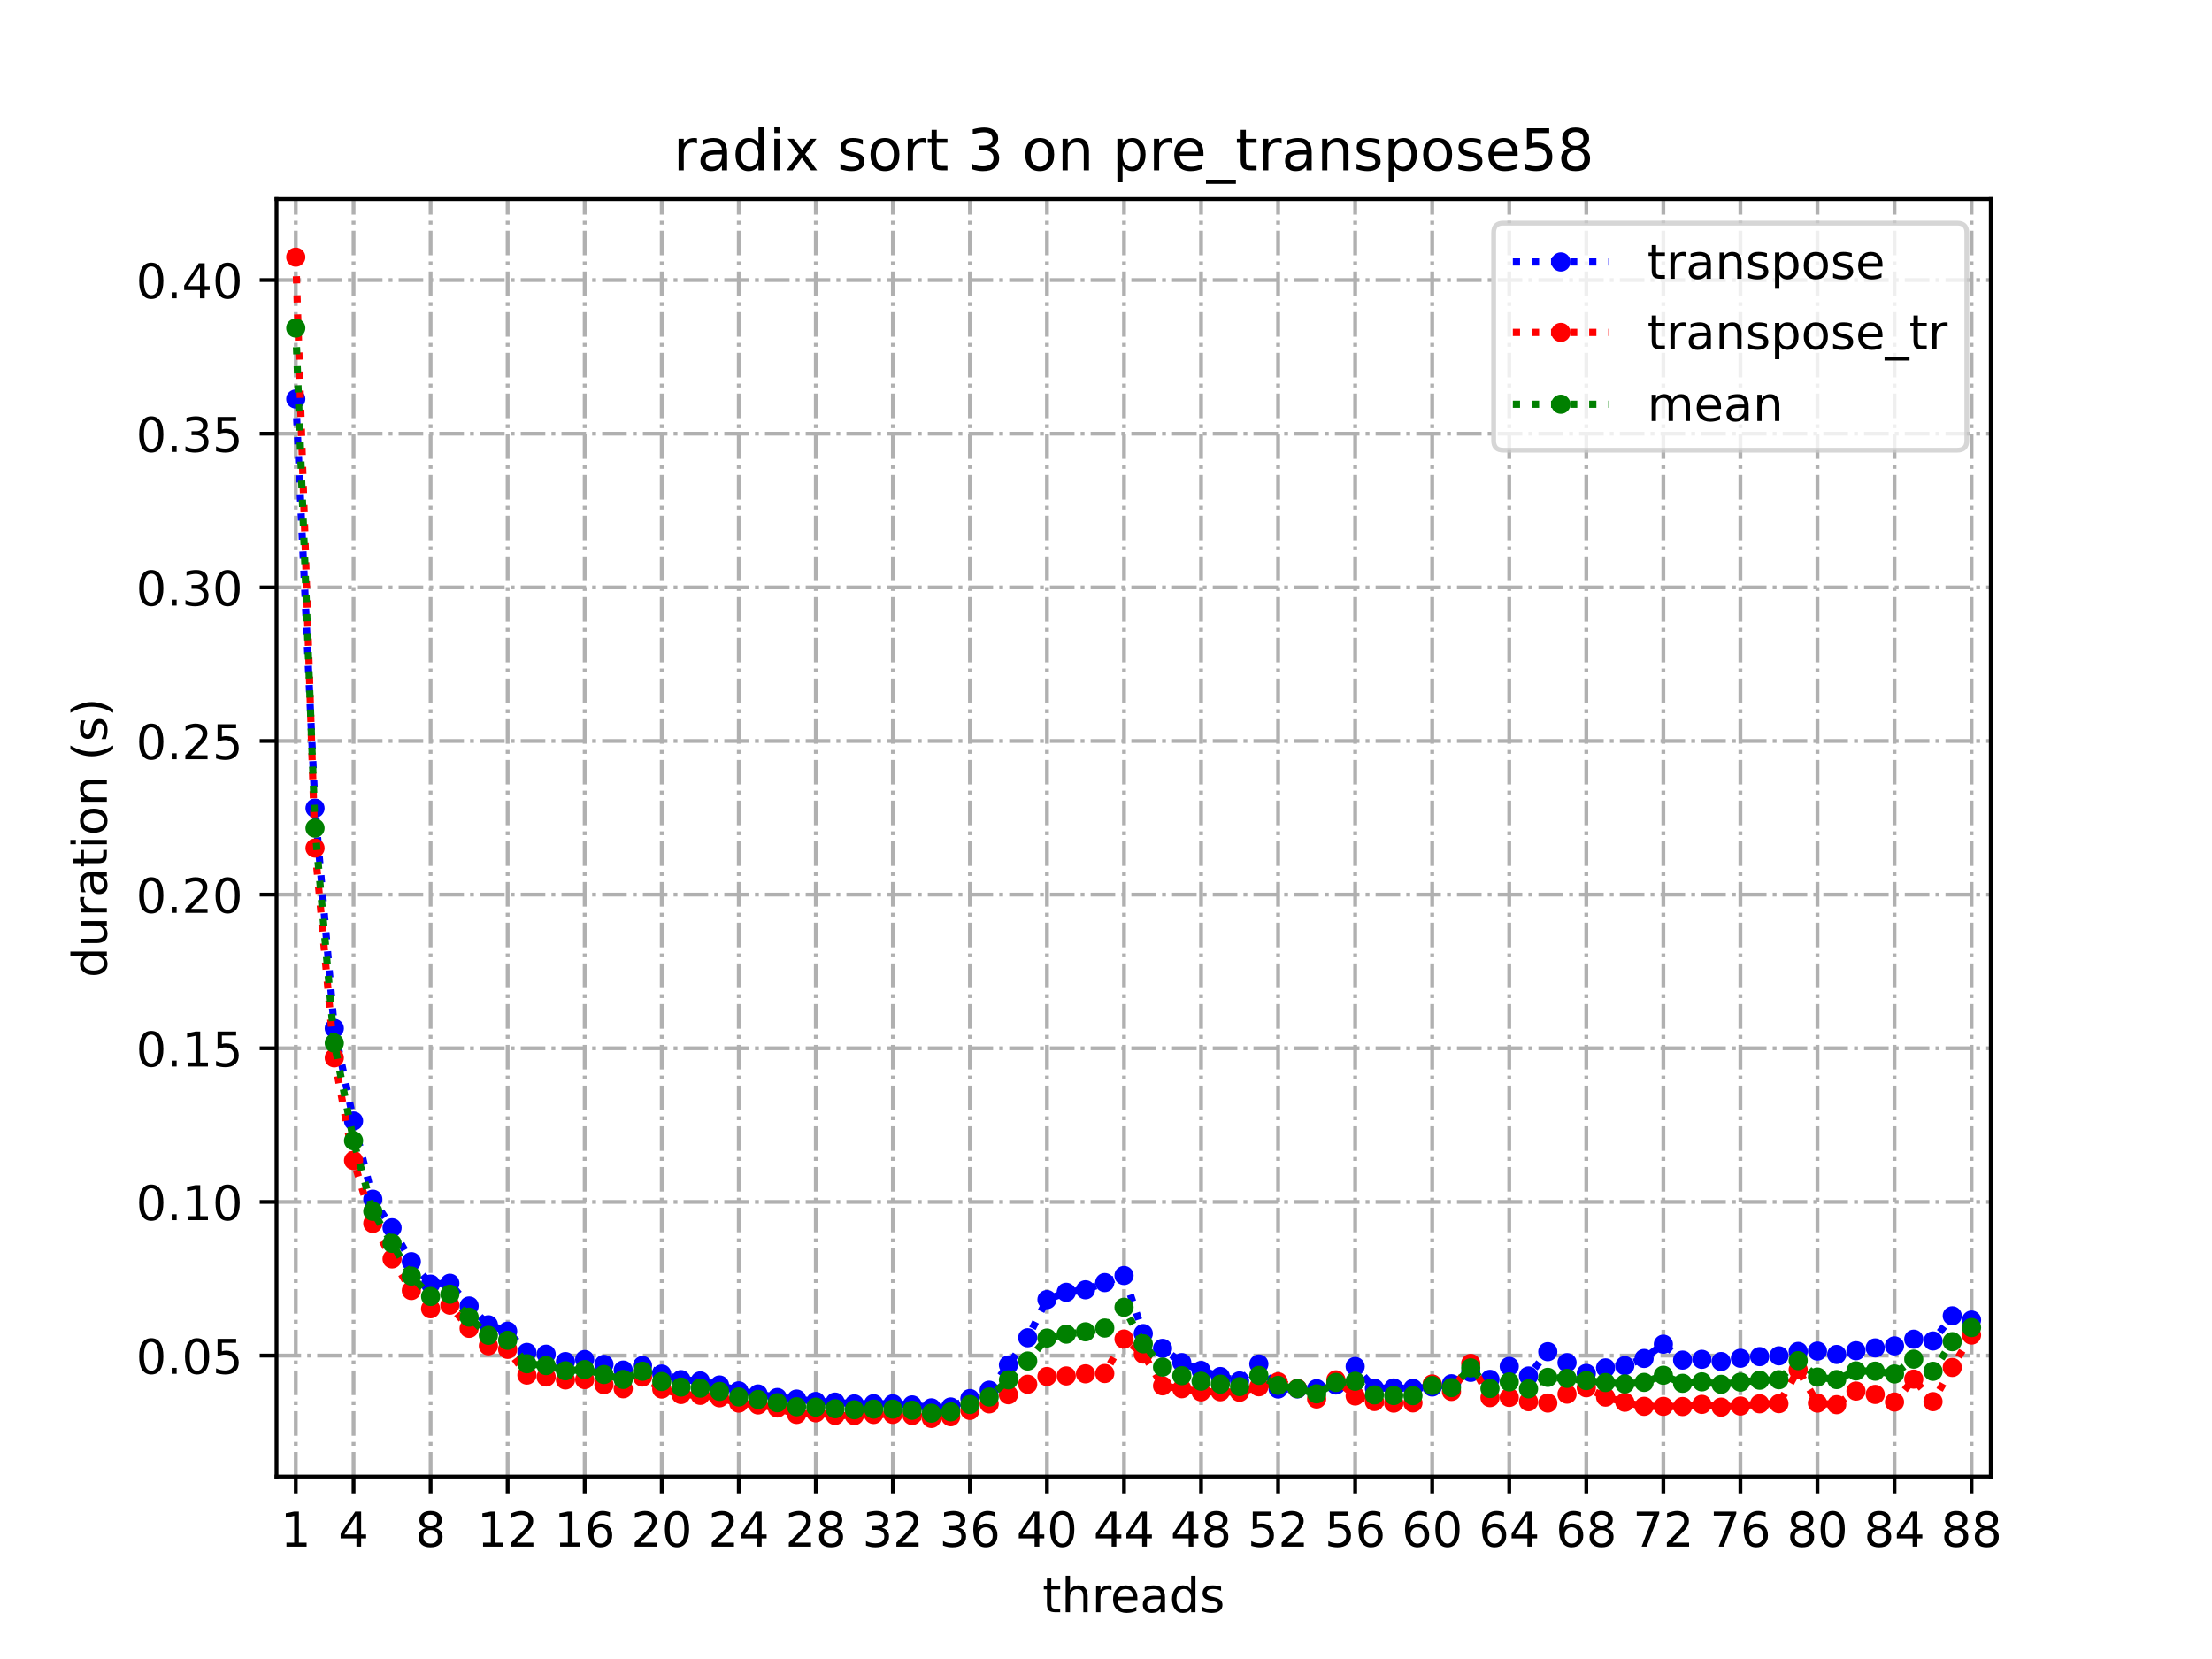 <?xml version="1.0" encoding="utf-8" standalone="no"?>
<!DOCTYPE svg PUBLIC "-//W3C//DTD SVG 1.1//EN"
  "http://www.w3.org/Graphics/SVG/1.1/DTD/svg11.dtd">
<!-- Created with matplotlib (https://matplotlib.org/) -->
<svg height="345.6pt" version="1.1" viewBox="0 0 460.8 345.6" width="460.8pt" xmlns="http://www.w3.org/2000/svg" xmlns:xlink="http://www.w3.org/1999/xlink">
 <defs>
  <style type="text/css">*{stroke-linecap:butt;stroke-linejoin:round;}</style>
 </defs>
 <g id="figure_1">
  <g id="patch_1">
   <path d="M 0 345.6 
L 460.8 345.6 
L 460.8 0 
L 0 0 
z
" style="fill:#ffffff;"/>
  </g>
  <g id="axes_1">
   <g id="patch_2">
    <path d="M 57.6 307.584 
L 414.72 307.584 
L 414.72 41.472 
L 57.6 41.472 
z
" style="fill:#ffffff;"/>
   </g>
   <g id="matplotlib.axis_1">
    <g id="xtick_1">
     <g id="line2d_1">
      <path clip-path="url(#p3d11ce4dc8)" d="M 61.613 307.584 
L 61.613 41.472 
" style="fill:none;stroke:#b0b0b0;stroke-dasharray:5.12,1.28,0.8,1.28;stroke-dashoffset:0;stroke-width:0.8;"/>
     </g>
     <g id="line2d_2">
      <defs>
       <path d="M 0 0 
L 0 3.5 
" id="mab29a47da3" style="stroke:#000000;stroke-width:0.8;"/>
      </defs>
      <g>
       <use style="stroke:#000000;stroke-width:0.8;" x="61.613" xlink:href="#mab29a47da3" y="307.584"/>
      </g>
     </g>
     <g id="text_1">
      <!-- 1 -->
      <g transform="translate(58.431 322.182)scale(0.1 -0.1)">
       <defs>
        <path d="M 12.406 8.297 
L 28.516 8.297 
L 28.516 63.922 
L 10.984 60.406 
L 10.984 69.391 
L 28.422 72.906 
L 38.281 72.906 
L 38.281 8.297 
L 54.391 8.297 
L 54.391 0 
L 12.406 0 
z
" id="DejaVuSans-49"/>
       </defs>
       <use xlink:href="#DejaVuSans-49"/>
      </g>
     </g>
    </g>
    <g id="xtick_2">
     <g id="line2d_3">
      <path clip-path="url(#p3d11ce4dc8)" d="M 73.65 307.584 
L 73.65 41.472 
" style="fill:none;stroke:#b0b0b0;stroke-dasharray:5.12,1.28,0.8,1.28;stroke-dashoffset:0;stroke-width:0.8;"/>
     </g>
     <g id="line2d_4">
      <g>
       <use style="stroke:#000000;stroke-width:0.8;" x="73.65" xlink:href="#mab29a47da3" y="307.584"/>
      </g>
     </g>
     <g id="text_2">
      <!-- 4 -->
      <g transform="translate(70.469 322.182)scale(0.1 -0.1)">
       <defs>
        <path d="M 37.797 64.312 
L 12.891 25.391 
L 37.797 25.391 
z
M 35.203 72.906 
L 47.609 72.906 
L 47.609 25.391 
L 58.016 25.391 
L 58.016 17.188 
L 47.609 17.188 
L 47.609 0 
L 37.797 0 
L 37.797 17.188 
L 4.891 17.188 
L 4.891 26.703 
z
" id="DejaVuSans-52"/>
       </defs>
       <use xlink:href="#DejaVuSans-52"/>
      </g>
     </g>
    </g>
    <g id="xtick_3">
     <g id="line2d_5">
      <path clip-path="url(#p3d11ce4dc8)" d="M 89.701 307.584 
L 89.701 41.472 
" style="fill:none;stroke:#b0b0b0;stroke-dasharray:5.12,1.28,0.8,1.28;stroke-dashoffset:0;stroke-width:0.8;"/>
     </g>
     <g id="line2d_6">
      <g>
       <use style="stroke:#000000;stroke-width:0.8;" x="89.701" xlink:href="#mab29a47da3" y="307.584"/>
      </g>
     </g>
     <g id="text_3">
      <!-- 8 -->
      <g transform="translate(86.519 322.182)scale(0.1 -0.1)">
       <defs>
        <path d="M 31.781 34.625 
Q 24.75 34.625 20.719 30.859 
Q 16.703 27.094 16.703 20.516 
Q 16.703 13.922 20.719 10.156 
Q 24.75 6.391 31.781 6.391 
Q 38.812 6.391 42.859 10.172 
Q 46.922 13.969 46.922 20.516 
Q 46.922 27.094 42.891 30.859 
Q 38.875 34.625 31.781 34.625 
z
M 21.922 38.812 
Q 15.578 40.375 12.031 44.719 
Q 8.5 49.078 8.5 55.328 
Q 8.5 64.062 14.719 69.141 
Q 20.953 74.219 31.781 74.219 
Q 42.672 74.219 48.875 69.141 
Q 55.078 64.062 55.078 55.328 
Q 55.078 49.078 51.531 44.719 
Q 48 40.375 41.703 38.812 
Q 48.828 37.156 52.797 32.312 
Q 56.781 27.484 56.781 20.516 
Q 56.781 9.906 50.312 4.234 
Q 43.844 -1.422 31.781 -1.422 
Q 19.734 -1.422 13.25 4.234 
Q 6.781 9.906 6.781 20.516 
Q 6.781 27.484 10.781 32.312 
Q 14.797 37.156 21.922 38.812 
z
M 18.312 54.391 
Q 18.312 48.734 21.844 45.562 
Q 25.391 42.391 31.781 42.391 
Q 38.141 42.391 41.719 45.562 
Q 45.312 48.734 45.312 54.391 
Q 45.312 60.062 41.719 63.234 
Q 38.141 66.406 31.781 66.406 
Q 25.391 66.406 21.844 63.234 
Q 18.312 60.062 18.312 54.391 
z
" id="DejaVuSans-56"/>
       </defs>
       <use xlink:href="#DejaVuSans-56"/>
      </g>
     </g>
    </g>
    <g id="xtick_4">
     <g id="line2d_7">
      <path clip-path="url(#p3d11ce4dc8)" d="M 105.751 307.584 
L 105.751 41.472 
" style="fill:none;stroke:#b0b0b0;stroke-dasharray:5.12,1.28,0.8,1.28;stroke-dashoffset:0;stroke-width:0.8;"/>
     </g>
     <g id="line2d_8">
      <g>
       <use style="stroke:#000000;stroke-width:0.8;" x="105.751" xlink:href="#mab29a47da3" y="307.584"/>
      </g>
     </g>
     <g id="text_4">
      <!-- 12 -->
      <g transform="translate(99.389 322.182)scale(0.1 -0.1)">
       <defs>
        <path d="M 19.188 8.297 
L 53.609 8.297 
L 53.609 0 
L 7.328 0 
L 7.328 8.297 
Q 12.938 14.109 22.625 23.891 
Q 32.328 33.688 34.812 36.531 
Q 39.547 41.844 41.422 45.531 
Q 43.312 49.219 43.312 52.781 
Q 43.312 58.594 39.234 62.25 
Q 35.156 65.922 28.609 65.922 
Q 23.969 65.922 18.812 64.312 
Q 13.672 62.703 7.812 59.422 
L 7.812 69.391 
Q 13.766 71.781 18.938 73 
Q 24.125 74.219 28.422 74.219 
Q 39.75 74.219 46.484 68.547 
Q 53.219 62.891 53.219 53.422 
Q 53.219 48.922 51.531 44.891 
Q 49.859 40.875 45.406 35.406 
Q 44.188 33.984 37.641 27.219 
Q 31.109 20.453 19.188 8.297 
z
" id="DejaVuSans-50"/>
       </defs>
       <use xlink:href="#DejaVuSans-49"/>
       <use x="63.623" xlink:href="#DejaVuSans-50"/>
      </g>
     </g>
    </g>
    <g id="xtick_5">
     <g id="line2d_9">
      <path clip-path="url(#p3d11ce4dc8)" d="M 121.801 307.584 
L 121.801 41.472 
" style="fill:none;stroke:#b0b0b0;stroke-dasharray:5.12,1.28,0.8,1.28;stroke-dashoffset:0;stroke-width:0.8;"/>
     </g>
     <g id="line2d_10">
      <g>
       <use style="stroke:#000000;stroke-width:0.8;" x="121.801" xlink:href="#mab29a47da3" y="307.584"/>
      </g>
     </g>
     <g id="text_5">
      <!-- 16 -->
      <g transform="translate(115.439 322.182)scale(0.1 -0.1)">
       <defs>
        <path d="M 33.016 40.375 
Q 26.375 40.375 22.484 35.828 
Q 18.609 31.297 18.609 23.391 
Q 18.609 15.531 22.484 10.953 
Q 26.375 6.391 33.016 6.391 
Q 39.656 6.391 43.531 10.953 
Q 47.406 15.531 47.406 23.391 
Q 47.406 31.297 43.531 35.828 
Q 39.656 40.375 33.016 40.375 
z
M 52.594 71.297 
L 52.594 62.312 
Q 48.875 64.062 45.094 64.984 
Q 41.312 65.922 37.594 65.922 
Q 27.828 65.922 22.672 59.328 
Q 17.531 52.734 16.797 39.406 
Q 19.672 43.656 24.016 45.922 
Q 28.375 48.188 33.594 48.188 
Q 44.578 48.188 50.953 41.516 
Q 57.328 34.859 57.328 23.391 
Q 57.328 12.156 50.688 5.359 
Q 44.047 -1.422 33.016 -1.422 
Q 20.359 -1.422 13.672 8.266 
Q 6.984 17.969 6.984 36.375 
Q 6.984 53.656 15.188 63.938 
Q 23.391 74.219 37.203 74.219 
Q 40.922 74.219 44.703 73.484 
Q 48.484 72.75 52.594 71.297 
z
" id="DejaVuSans-54"/>
       </defs>
       <use xlink:href="#DejaVuSans-49"/>
       <use x="63.623" xlink:href="#DejaVuSans-54"/>
      </g>
     </g>
    </g>
    <g id="xtick_6">
     <g id="line2d_11">
      <path clip-path="url(#p3d11ce4dc8)" d="M 137.852 307.584 
L 137.852 41.472 
" style="fill:none;stroke:#b0b0b0;stroke-dasharray:5.12,1.28,0.8,1.28;stroke-dashoffset:0;stroke-width:0.8;"/>
     </g>
     <g id="line2d_12">
      <g>
       <use style="stroke:#000000;stroke-width:0.8;" x="137.852" xlink:href="#mab29a47da3" y="307.584"/>
      </g>
     </g>
     <g id="text_6">
      <!-- 20 -->
      <g transform="translate(131.489 322.182)scale(0.1 -0.1)">
       <defs>
        <path d="M 31.781 66.406 
Q 24.172 66.406 20.328 58.906 
Q 16.5 51.422 16.5 36.375 
Q 16.5 21.391 20.328 13.891 
Q 24.172 6.391 31.781 6.391 
Q 39.453 6.391 43.281 13.891 
Q 47.125 21.391 47.125 36.375 
Q 47.125 51.422 43.281 58.906 
Q 39.453 66.406 31.781 66.406 
z
M 31.781 74.219 
Q 44.047 74.219 50.516 64.516 
Q 56.984 54.828 56.984 36.375 
Q 56.984 17.969 50.516 8.266 
Q 44.047 -1.422 31.781 -1.422 
Q 19.531 -1.422 13.062 8.266 
Q 6.594 17.969 6.594 36.375 
Q 6.594 54.828 13.062 64.516 
Q 19.531 74.219 31.781 74.219 
z
" id="DejaVuSans-48"/>
       </defs>
       <use xlink:href="#DejaVuSans-50"/>
       <use x="63.623" xlink:href="#DejaVuSans-48"/>
      </g>
     </g>
    </g>
    <g id="xtick_7">
     <g id="line2d_13">
      <path clip-path="url(#p3d11ce4dc8)" d="M 153.902 307.584 
L 153.902 41.472 
" style="fill:none;stroke:#b0b0b0;stroke-dasharray:5.12,1.28,0.8,1.28;stroke-dashoffset:0;stroke-width:0.8;"/>
     </g>
     <g id="line2d_14">
      <g>
       <use style="stroke:#000000;stroke-width:0.8;" x="153.902" xlink:href="#mab29a47da3" y="307.584"/>
      </g>
     </g>
     <g id="text_7">
      <!-- 24 -->
      <g transform="translate(147.54 322.182)scale(0.1 -0.1)">
       <use xlink:href="#DejaVuSans-50"/>
       <use x="63.623" xlink:href="#DejaVuSans-52"/>
      </g>
     </g>
    </g>
    <g id="xtick_8">
     <g id="line2d_15">
      <path clip-path="url(#p3d11ce4dc8)" d="M 169.952 307.584 
L 169.952 41.472 
" style="fill:none;stroke:#b0b0b0;stroke-dasharray:5.12,1.28,0.8,1.28;stroke-dashoffset:0;stroke-width:0.8;"/>
     </g>
     <g id="line2d_16">
      <g>
       <use style="stroke:#000000;stroke-width:0.8;" x="169.952" xlink:href="#mab29a47da3" y="307.584"/>
      </g>
     </g>
     <g id="text_8">
      <!-- 28 -->
      <g transform="translate(163.59 322.182)scale(0.1 -0.1)">
       <use xlink:href="#DejaVuSans-50"/>
       <use x="63.623" xlink:href="#DejaVuSans-56"/>
      </g>
     </g>
    </g>
    <g id="xtick_9">
     <g id="line2d_17">
      <path clip-path="url(#p3d11ce4dc8)" d="M 186.003 307.584 
L 186.003 41.472 
" style="fill:none;stroke:#b0b0b0;stroke-dasharray:5.12,1.28,0.8,1.28;stroke-dashoffset:0;stroke-width:0.8;"/>
     </g>
     <g id="line2d_18">
      <g>
       <use style="stroke:#000000;stroke-width:0.8;" x="186.003" xlink:href="#mab29a47da3" y="307.584"/>
      </g>
     </g>
     <g id="text_9">
      <!-- 32 -->
      <g transform="translate(179.64 322.182)scale(0.1 -0.1)">
       <defs>
        <path d="M 40.578 39.312 
Q 47.656 37.797 51.625 33 
Q 55.609 28.219 55.609 21.188 
Q 55.609 10.406 48.188 4.484 
Q 40.766 -1.422 27.094 -1.422 
Q 22.516 -1.422 17.656 -0.516 
Q 12.797 0.391 7.625 2.203 
L 7.625 11.719 
Q 11.719 9.328 16.594 8.109 
Q 21.484 6.891 26.812 6.891 
Q 36.078 6.891 40.938 10.547 
Q 45.797 14.203 45.797 21.188 
Q 45.797 27.641 41.281 31.266 
Q 36.766 34.906 28.719 34.906 
L 20.219 34.906 
L 20.219 43.016 
L 29.109 43.016 
Q 36.375 43.016 40.234 45.922 
Q 44.094 48.828 44.094 54.297 
Q 44.094 59.906 40.109 62.906 
Q 36.141 65.922 28.719 65.922 
Q 24.656 65.922 20.016 65.031 
Q 15.375 64.156 9.812 62.312 
L 9.812 71.094 
Q 15.438 72.656 20.344 73.438 
Q 25.25 74.219 29.594 74.219 
Q 40.828 74.219 47.359 69.109 
Q 53.906 64.016 53.906 55.328 
Q 53.906 49.266 50.438 45.094 
Q 46.969 40.922 40.578 39.312 
z
" id="DejaVuSans-51"/>
       </defs>
       <use xlink:href="#DejaVuSans-51"/>
       <use x="63.623" xlink:href="#DejaVuSans-50"/>
      </g>
     </g>
    </g>
    <g id="xtick_10">
     <g id="line2d_19">
      <path clip-path="url(#p3d11ce4dc8)" d="M 202.053 307.584 
L 202.053 41.472 
" style="fill:none;stroke:#b0b0b0;stroke-dasharray:5.12,1.28,0.8,1.28;stroke-dashoffset:0;stroke-width:0.8;"/>
     </g>
     <g id="line2d_20">
      <g>
       <use style="stroke:#000000;stroke-width:0.8;" x="202.053" xlink:href="#mab29a47da3" y="307.584"/>
      </g>
     </g>
     <g id="text_10">
      <!-- 36 -->
      <g transform="translate(195.691 322.182)scale(0.1 -0.1)">
       <use xlink:href="#DejaVuSans-51"/>
       <use x="63.623" xlink:href="#DejaVuSans-54"/>
      </g>
     </g>
    </g>
    <g id="xtick_11">
     <g id="line2d_21">
      <path clip-path="url(#p3d11ce4dc8)" d="M 218.103 307.584 
L 218.103 41.472 
" style="fill:none;stroke:#b0b0b0;stroke-dasharray:5.12,1.28,0.8,1.28;stroke-dashoffset:0;stroke-width:0.8;"/>
     </g>
     <g id="line2d_22">
      <g>
       <use style="stroke:#000000;stroke-width:0.8;" x="218.103" xlink:href="#mab29a47da3" y="307.584"/>
      </g>
     </g>
     <g id="text_11">
      <!-- 40 -->
      <g transform="translate(211.741 322.182)scale(0.1 -0.1)">
       <use xlink:href="#DejaVuSans-52"/>
       <use x="63.623" xlink:href="#DejaVuSans-48"/>
      </g>
     </g>
    </g>
    <g id="xtick_12">
     <g id="line2d_23">
      <path clip-path="url(#p3d11ce4dc8)" d="M 234.154 307.584 
L 234.154 41.472 
" style="fill:none;stroke:#b0b0b0;stroke-dasharray:5.12,1.28,0.8,1.28;stroke-dashoffset:0;stroke-width:0.8;"/>
     </g>
     <g id="line2d_24">
      <g>
       <use style="stroke:#000000;stroke-width:0.8;" x="234.154" xlink:href="#mab29a47da3" y="307.584"/>
      </g>
     </g>
     <g id="text_12">
      <!-- 44 -->
      <g transform="translate(227.791 322.182)scale(0.1 -0.1)">
       <use xlink:href="#DejaVuSans-52"/>
       <use x="63.623" xlink:href="#DejaVuSans-52"/>
      </g>
     </g>
    </g>
    <g id="xtick_13">
     <g id="line2d_25">
      <path clip-path="url(#p3d11ce4dc8)" d="M 250.204 307.584 
L 250.204 41.472 
" style="fill:none;stroke:#b0b0b0;stroke-dasharray:5.12,1.28,0.8,1.28;stroke-dashoffset:0;stroke-width:0.8;"/>
     </g>
     <g id="line2d_26">
      <g>
       <use style="stroke:#000000;stroke-width:0.8;" x="250.204" xlink:href="#mab29a47da3" y="307.584"/>
      </g>
     </g>
     <g id="text_13">
      <!-- 48 -->
      <g transform="translate(243.842 322.182)scale(0.1 -0.1)">
       <use xlink:href="#DejaVuSans-52"/>
       <use x="63.623" xlink:href="#DejaVuSans-56"/>
      </g>
     </g>
    </g>
    <g id="xtick_14">
     <g id="line2d_27">
      <path clip-path="url(#p3d11ce4dc8)" d="M 266.254 307.584 
L 266.254 41.472 
" style="fill:none;stroke:#b0b0b0;stroke-dasharray:5.12,1.28,0.8,1.28;stroke-dashoffset:0;stroke-width:0.8;"/>
     </g>
     <g id="line2d_28">
      <g>
       <use style="stroke:#000000;stroke-width:0.8;" x="266.254" xlink:href="#mab29a47da3" y="307.584"/>
      </g>
     </g>
     <g id="text_14">
      <!-- 52 -->
      <g transform="translate(259.892 322.182)scale(0.1 -0.1)">
       <defs>
        <path d="M 10.797 72.906 
L 49.516 72.906 
L 49.516 64.594 
L 19.828 64.594 
L 19.828 46.734 
Q 21.969 47.469 24.109 47.828 
Q 26.266 48.188 28.422 48.188 
Q 40.625 48.188 47.75 41.5 
Q 54.891 34.812 54.891 23.391 
Q 54.891 11.625 47.562 5.094 
Q 40.234 -1.422 26.906 -1.422 
Q 22.312 -1.422 17.547 -0.641 
Q 12.797 0.141 7.719 1.703 
L 7.719 11.625 
Q 12.109 9.234 16.797 8.062 
Q 21.484 6.891 26.703 6.891 
Q 35.156 6.891 40.078 11.328 
Q 45.016 15.766 45.016 23.391 
Q 45.016 31 40.078 35.438 
Q 35.156 39.891 26.703 39.891 
Q 22.75 39.891 18.812 39.016 
Q 14.891 38.141 10.797 36.281 
z
" id="DejaVuSans-53"/>
       </defs>
       <use xlink:href="#DejaVuSans-53"/>
       <use x="63.623" xlink:href="#DejaVuSans-50"/>
      </g>
     </g>
    </g>
    <g id="xtick_15">
     <g id="line2d_29">
      <path clip-path="url(#p3d11ce4dc8)" d="M 282.305 307.584 
L 282.305 41.472 
" style="fill:none;stroke:#b0b0b0;stroke-dasharray:5.12,1.28,0.8,1.28;stroke-dashoffset:0;stroke-width:0.8;"/>
     </g>
     <g id="line2d_30">
      <g>
       <use style="stroke:#000000;stroke-width:0.8;" x="282.305" xlink:href="#mab29a47da3" y="307.584"/>
      </g>
     </g>
     <g id="text_15">
      <!-- 56 -->
      <g transform="translate(275.942 322.182)scale(0.1 -0.1)">
       <use xlink:href="#DejaVuSans-53"/>
       <use x="63.623" xlink:href="#DejaVuSans-54"/>
      </g>
     </g>
    </g>
    <g id="xtick_16">
     <g id="line2d_31">
      <path clip-path="url(#p3d11ce4dc8)" d="M 298.355 307.584 
L 298.355 41.472 
" style="fill:none;stroke:#b0b0b0;stroke-dasharray:5.12,1.28,0.8,1.28;stroke-dashoffset:0;stroke-width:0.8;"/>
     </g>
     <g id="line2d_32">
      <g>
       <use style="stroke:#000000;stroke-width:0.8;" x="298.355" xlink:href="#mab29a47da3" y="307.584"/>
      </g>
     </g>
     <g id="text_16">
      <!-- 60 -->
      <g transform="translate(291.993 322.182)scale(0.1 -0.1)">
       <use xlink:href="#DejaVuSans-54"/>
       <use x="63.623" xlink:href="#DejaVuSans-48"/>
      </g>
     </g>
    </g>
    <g id="xtick_17">
     <g id="line2d_33">
      <path clip-path="url(#p3d11ce4dc8)" d="M 314.405 307.584 
L 314.405 41.472 
" style="fill:none;stroke:#b0b0b0;stroke-dasharray:5.12,1.28,0.8,1.28;stroke-dashoffset:0;stroke-width:0.8;"/>
     </g>
     <g id="line2d_34">
      <g>
       <use style="stroke:#000000;stroke-width:0.8;" x="314.405" xlink:href="#mab29a47da3" y="307.584"/>
      </g>
     </g>
     <g id="text_17">
      <!-- 64 -->
      <g transform="translate(308.043 322.182)scale(0.1 -0.1)">
       <use xlink:href="#DejaVuSans-54"/>
       <use x="63.623" xlink:href="#DejaVuSans-52"/>
      </g>
     </g>
    </g>
    <g id="xtick_18">
     <g id="line2d_35">
      <path clip-path="url(#p3d11ce4dc8)" d="M 330.456 307.584 
L 330.456 41.472 
" style="fill:none;stroke:#b0b0b0;stroke-dasharray:5.12,1.28,0.8,1.28;stroke-dashoffset:0;stroke-width:0.8;"/>
     </g>
     <g id="line2d_36">
      <g>
       <use style="stroke:#000000;stroke-width:0.8;" x="330.456" xlink:href="#mab29a47da3" y="307.584"/>
      </g>
     </g>
     <g id="text_18">
      <!-- 68 -->
      <g transform="translate(324.093 322.182)scale(0.1 -0.1)">
       <use xlink:href="#DejaVuSans-54"/>
       <use x="63.623" xlink:href="#DejaVuSans-56"/>
      </g>
     </g>
    </g>
    <g id="xtick_19">
     <g id="line2d_37">
      <path clip-path="url(#p3d11ce4dc8)" d="M 346.506 307.584 
L 346.506 41.472 
" style="fill:none;stroke:#b0b0b0;stroke-dasharray:5.12,1.28,0.8,1.28;stroke-dashoffset:0;stroke-width:0.8;"/>
     </g>
     <g id="line2d_38">
      <g>
       <use style="stroke:#000000;stroke-width:0.8;" x="346.506" xlink:href="#mab29a47da3" y="307.584"/>
      </g>
     </g>
     <g id="text_19">
      <!-- 72 -->
      <g transform="translate(340.144 322.182)scale(0.1 -0.1)">
       <defs>
        <path d="M 8.203 72.906 
L 55.078 72.906 
L 55.078 68.703 
L 28.609 0 
L 18.312 0 
L 43.219 64.594 
L 8.203 64.594 
z
" id="DejaVuSans-55"/>
       </defs>
       <use xlink:href="#DejaVuSans-55"/>
       <use x="63.623" xlink:href="#DejaVuSans-50"/>
      </g>
     </g>
    </g>
    <g id="xtick_20">
     <g id="line2d_39">
      <path clip-path="url(#p3d11ce4dc8)" d="M 362.556 307.584 
L 362.556 41.472 
" style="fill:none;stroke:#b0b0b0;stroke-dasharray:5.12,1.28,0.8,1.28;stroke-dashoffset:0;stroke-width:0.8;"/>
     </g>
     <g id="line2d_40">
      <g>
       <use style="stroke:#000000;stroke-width:0.8;" x="362.556" xlink:href="#mab29a47da3" y="307.584"/>
      </g>
     </g>
     <g id="text_20">
      <!-- 76 -->
      <g transform="translate(356.194 322.182)scale(0.1 -0.1)">
       <use xlink:href="#DejaVuSans-55"/>
       <use x="63.623" xlink:href="#DejaVuSans-54"/>
      </g>
     </g>
    </g>
    <g id="xtick_21">
     <g id="line2d_41">
      <path clip-path="url(#p3d11ce4dc8)" d="M 378.607 307.584 
L 378.607 41.472 
" style="fill:none;stroke:#b0b0b0;stroke-dasharray:5.12,1.28,0.8,1.28;stroke-dashoffset:0;stroke-width:0.8;"/>
     </g>
     <g id="line2d_42">
      <g>
       <use style="stroke:#000000;stroke-width:0.8;" x="378.607" xlink:href="#mab29a47da3" y="307.584"/>
      </g>
     </g>
     <g id="text_21">
      <!-- 80 -->
      <g transform="translate(372.244 322.182)scale(0.1 -0.1)">
       <use xlink:href="#DejaVuSans-56"/>
       <use x="63.623" xlink:href="#DejaVuSans-48"/>
      </g>
     </g>
    </g>
    <g id="xtick_22">
     <g id="line2d_43">
      <path clip-path="url(#p3d11ce4dc8)" d="M 394.657 307.584 
L 394.657 41.472 
" style="fill:none;stroke:#b0b0b0;stroke-dasharray:5.12,1.28,0.8,1.28;stroke-dashoffset:0;stroke-width:0.8;"/>
     </g>
     <g id="line2d_44">
      <g>
       <use style="stroke:#000000;stroke-width:0.8;" x="394.657" xlink:href="#mab29a47da3" y="307.584"/>
      </g>
     </g>
     <g id="text_22">
      <!-- 84 -->
      <g transform="translate(388.295 322.182)scale(0.1 -0.1)">
       <use xlink:href="#DejaVuSans-56"/>
       <use x="63.623" xlink:href="#DejaVuSans-52"/>
      </g>
     </g>
    </g>
    <g id="xtick_23">
     <g id="line2d_45">
      <path clip-path="url(#p3d11ce4dc8)" d="M 410.707 307.584 
L 410.707 41.472 
" style="fill:none;stroke:#b0b0b0;stroke-dasharray:5.12,1.28,0.8,1.28;stroke-dashoffset:0;stroke-width:0.8;"/>
     </g>
     <g id="line2d_46">
      <g>
       <use style="stroke:#000000;stroke-width:0.8;" x="410.707" xlink:href="#mab29a47da3" y="307.584"/>
      </g>
     </g>
     <g id="text_23">
      <!-- 88 -->
      <g transform="translate(404.345 322.182)scale(0.1 -0.1)">
       <use xlink:href="#DejaVuSans-56"/>
       <use x="63.623" xlink:href="#DejaVuSans-56"/>
      </g>
     </g>
    </g>
    <g id="text_24">
     <!-- threads -->
     <g transform="translate(217.169 335.861)scale(0.1 -0.1)">
      <defs>
       <path d="M 18.312 70.219 
L 18.312 54.688 
L 36.812 54.688 
L 36.812 47.703 
L 18.312 47.703 
L 18.312 18.016 
Q 18.312 11.328 20.141 9.422 
Q 21.969 7.516 27.594 7.516 
L 36.812 7.516 
L 36.812 0 
L 27.594 0 
Q 17.188 0 13.234 3.875 
Q 9.281 7.766 9.281 18.016 
L 9.281 47.703 
L 2.688 47.703 
L 2.688 54.688 
L 9.281 54.688 
L 9.281 70.219 
z
" id="DejaVuSans-116"/>
       <path d="M 54.891 33.016 
L 54.891 0 
L 45.906 0 
L 45.906 32.719 
Q 45.906 40.484 42.875 44.328 
Q 39.844 48.188 33.797 48.188 
Q 26.516 48.188 22.312 43.547 
Q 18.109 38.922 18.109 30.906 
L 18.109 0 
L 9.078 0 
L 9.078 75.984 
L 18.109 75.984 
L 18.109 46.188 
Q 21.344 51.125 25.703 53.562 
Q 30.078 56 35.797 56 
Q 45.219 56 50.047 50.172 
Q 54.891 44.344 54.891 33.016 
z
" id="DejaVuSans-104"/>
       <path d="M 41.109 46.297 
Q 39.594 47.172 37.812 47.578 
Q 36.031 48 33.891 48 
Q 26.266 48 22.188 43.047 
Q 18.109 38.094 18.109 28.812 
L 18.109 0 
L 9.078 0 
L 9.078 54.688 
L 18.109 54.688 
L 18.109 46.188 
Q 20.953 51.172 25.484 53.578 
Q 30.031 56 36.531 56 
Q 37.453 56 38.578 55.875 
Q 39.703 55.766 41.062 55.516 
z
" id="DejaVuSans-114"/>
       <path d="M 56.203 29.594 
L 56.203 25.203 
L 14.891 25.203 
Q 15.484 15.922 20.484 11.062 
Q 25.484 6.203 34.422 6.203 
Q 39.594 6.203 44.453 7.469 
Q 49.312 8.734 54.109 11.281 
L 54.109 2.781 
Q 49.266 0.734 44.188 -0.344 
Q 39.109 -1.422 33.891 -1.422 
Q 20.797 -1.422 13.156 6.188 
Q 5.516 13.812 5.516 26.812 
Q 5.516 40.234 12.766 48.109 
Q 20.016 56 32.328 56 
Q 43.359 56 49.781 48.891 
Q 56.203 41.797 56.203 29.594 
z
M 47.219 32.234 
Q 47.125 39.594 43.094 43.984 
Q 39.062 48.391 32.422 48.391 
Q 24.906 48.391 20.391 44.141 
Q 15.875 39.891 15.188 32.172 
z
" id="DejaVuSans-101"/>
       <path d="M 34.281 27.484 
Q 23.391 27.484 19.188 25 
Q 14.984 22.516 14.984 16.5 
Q 14.984 11.719 18.141 8.906 
Q 21.297 6.109 26.703 6.109 
Q 34.188 6.109 38.703 11.406 
Q 43.219 16.703 43.219 25.484 
L 43.219 27.484 
z
M 52.203 31.203 
L 52.203 0 
L 43.219 0 
L 43.219 8.297 
Q 40.141 3.328 35.547 0.953 
Q 30.953 -1.422 24.312 -1.422 
Q 15.922 -1.422 10.953 3.297 
Q 6 8.016 6 15.922 
Q 6 25.141 12.172 29.828 
Q 18.359 34.516 30.609 34.516 
L 43.219 34.516 
L 43.219 35.406 
Q 43.219 41.609 39.141 45 
Q 35.062 48.391 27.688 48.391 
Q 23 48.391 18.547 47.266 
Q 14.109 46.141 10.016 43.891 
L 10.016 52.203 
Q 14.938 54.109 19.578 55.047 
Q 24.219 56 28.609 56 
Q 40.484 56 46.344 49.844 
Q 52.203 43.703 52.203 31.203 
z
" id="DejaVuSans-97"/>
       <path d="M 45.406 46.391 
L 45.406 75.984 
L 54.391 75.984 
L 54.391 0 
L 45.406 0 
L 45.406 8.203 
Q 42.578 3.328 38.25 0.953 
Q 33.938 -1.422 27.875 -1.422 
Q 17.969 -1.422 11.734 6.484 
Q 5.516 14.406 5.516 27.297 
Q 5.516 40.188 11.734 48.094 
Q 17.969 56 27.875 56 
Q 33.938 56 38.25 53.625 
Q 42.578 51.266 45.406 46.391 
z
M 14.797 27.297 
Q 14.797 17.391 18.875 11.75 
Q 22.953 6.109 30.078 6.109 
Q 37.203 6.109 41.297 11.75 
Q 45.406 17.391 45.406 27.297 
Q 45.406 37.203 41.297 42.844 
Q 37.203 48.484 30.078 48.484 
Q 22.953 48.484 18.875 42.844 
Q 14.797 37.203 14.797 27.297 
z
" id="DejaVuSans-100"/>
       <path d="M 44.281 53.078 
L 44.281 44.578 
Q 40.484 46.531 36.375 47.5 
Q 32.281 48.484 27.875 48.484 
Q 21.188 48.484 17.844 46.438 
Q 14.5 44.391 14.5 40.281 
Q 14.5 37.156 16.891 35.375 
Q 19.281 33.594 26.516 31.984 
L 29.594 31.297 
Q 39.156 29.25 43.188 25.516 
Q 47.219 21.781 47.219 15.094 
Q 47.219 7.469 41.188 3.016 
Q 35.156 -1.422 24.609 -1.422 
Q 20.219 -1.422 15.453 -0.562 
Q 10.688 0.297 5.422 2 
L 5.422 11.281 
Q 10.406 8.688 15.234 7.391 
Q 20.062 6.109 24.812 6.109 
Q 31.156 6.109 34.562 8.281 
Q 37.984 10.453 37.984 14.406 
Q 37.984 18.062 35.516 20.016 
Q 33.062 21.969 24.703 23.781 
L 21.578 24.516 
Q 13.234 26.266 9.516 29.906 
Q 5.812 33.547 5.812 39.891 
Q 5.812 47.609 11.281 51.797 
Q 16.75 56 26.812 56 
Q 31.781 56 36.172 55.266 
Q 40.578 54.547 44.281 53.078 
z
" id="DejaVuSans-115"/>
      </defs>
      <use xlink:href="#DejaVuSans-116"/>
      <use x="39.209" xlink:href="#DejaVuSans-104"/>
      <use x="102.588" xlink:href="#DejaVuSans-114"/>
      <use x="141.451" xlink:href="#DejaVuSans-101"/>
      <use x="202.975" xlink:href="#DejaVuSans-97"/>
      <use x="264.254" xlink:href="#DejaVuSans-100"/>
      <use x="327.73" xlink:href="#DejaVuSans-115"/>
     </g>
    </g>
   </g>
   <g id="matplotlib.axis_2">
    <g id="ytick_1">
     <g id="line2d_47">
      <path clip-path="url(#p3d11ce4dc8)" d="M 57.6 282.391 
L 414.72 282.391 
" style="fill:none;stroke:#b0b0b0;stroke-dasharray:5.12,1.28,0.8,1.28;stroke-dashoffset:0;stroke-width:0.8;"/>
     </g>
     <g id="line2d_48">
      <defs>
       <path d="M 0 0 
L -3.5 0 
" id="md2e93f1f24" style="stroke:#000000;stroke-width:0.8;"/>
      </defs>
      <g>
       <use style="stroke:#000000;stroke-width:0.8;" x="57.6" xlink:href="#md2e93f1f24" y="282.391"/>
      </g>
     </g>
     <g id="text_25">
      <!-- 0.05 -->
      <g transform="translate(28.334 286.19)scale(0.1 -0.1)">
       <defs>
        <path d="M 10.688 12.406 
L 21 12.406 
L 21 0 
L 10.688 0 
z
" id="DejaVuSans-46"/>
       </defs>
       <use xlink:href="#DejaVuSans-48"/>
       <use x="63.623" xlink:href="#DejaVuSans-46"/>
       <use x="95.41" xlink:href="#DejaVuSans-48"/>
       <use x="159.033" xlink:href="#DejaVuSans-53"/>
      </g>
     </g>
    </g>
    <g id="ytick_2">
     <g id="line2d_49">
      <path clip-path="url(#p3d11ce4dc8)" d="M 57.6 250.383 
L 414.72 250.383 
" style="fill:none;stroke:#b0b0b0;stroke-dasharray:5.12,1.28,0.8,1.28;stroke-dashoffset:0;stroke-width:0.8;"/>
     </g>
     <g id="line2d_50">
      <g>
       <use style="stroke:#000000;stroke-width:0.8;" x="57.6" xlink:href="#md2e93f1f24" y="250.383"/>
      </g>
     </g>
     <g id="text_26">
      <!-- 0.10 -->
      <g transform="translate(28.334 254.183)scale(0.1 -0.1)">
       <use xlink:href="#DejaVuSans-48"/>
       <use x="63.623" xlink:href="#DejaVuSans-46"/>
       <use x="95.41" xlink:href="#DejaVuSans-49"/>
       <use x="159.033" xlink:href="#DejaVuSans-48"/>
      </g>
     </g>
    </g>
    <g id="ytick_3">
     <g id="line2d_51">
      <path clip-path="url(#p3d11ce4dc8)" d="M 57.6 218.376 
L 414.72 218.376 
" style="fill:none;stroke:#b0b0b0;stroke-dasharray:5.12,1.28,0.8,1.28;stroke-dashoffset:0;stroke-width:0.8;"/>
     </g>
     <g id="line2d_52">
      <g>
       <use style="stroke:#000000;stroke-width:0.8;" x="57.6" xlink:href="#md2e93f1f24" y="218.376"/>
      </g>
     </g>
     <g id="text_27">
      <!-- 0.15 -->
      <g transform="translate(28.334 222.175)scale(0.1 -0.1)">
       <use xlink:href="#DejaVuSans-48"/>
       <use x="63.623" xlink:href="#DejaVuSans-46"/>
       <use x="95.41" xlink:href="#DejaVuSans-49"/>
       <use x="159.033" xlink:href="#DejaVuSans-53"/>
      </g>
     </g>
    </g>
    <g id="ytick_4">
     <g id="line2d_53">
      <path clip-path="url(#p3d11ce4dc8)" d="M 57.6 186.368 
L 414.72 186.368 
" style="fill:none;stroke:#b0b0b0;stroke-dasharray:5.12,1.28,0.8,1.28;stroke-dashoffset:0;stroke-width:0.8;"/>
     </g>
     <g id="line2d_54">
      <g>
       <use style="stroke:#000000;stroke-width:0.8;" x="57.6" xlink:href="#md2e93f1f24" y="186.368"/>
      </g>
     </g>
     <g id="text_28">
      <!-- 0.20 -->
      <g transform="translate(28.334 190.167)scale(0.1 -0.1)">
       <use xlink:href="#DejaVuSans-48"/>
       <use x="63.623" xlink:href="#DejaVuSans-46"/>
       <use x="95.41" xlink:href="#DejaVuSans-50"/>
       <use x="159.033" xlink:href="#DejaVuSans-48"/>
      </g>
     </g>
    </g>
    <g id="ytick_5">
     <g id="line2d_55">
      <path clip-path="url(#p3d11ce4dc8)" d="M 57.6 154.361 
L 414.72 154.361 
" style="fill:none;stroke:#b0b0b0;stroke-dasharray:5.12,1.28,0.8,1.28;stroke-dashoffset:0;stroke-width:0.8;"/>
     </g>
     <g id="line2d_56">
      <g>
       <use style="stroke:#000000;stroke-width:0.8;" x="57.6" xlink:href="#md2e93f1f24" y="154.361"/>
      </g>
     </g>
     <g id="text_29">
      <!-- 0.25 -->
      <g transform="translate(28.334 158.16)scale(0.1 -0.1)">
       <use xlink:href="#DejaVuSans-48"/>
       <use x="63.623" xlink:href="#DejaVuSans-46"/>
       <use x="95.41" xlink:href="#DejaVuSans-50"/>
       <use x="159.033" xlink:href="#DejaVuSans-53"/>
      </g>
     </g>
    </g>
    <g id="ytick_6">
     <g id="line2d_57">
      <path clip-path="url(#p3d11ce4dc8)" d="M 57.6 122.353 
L 414.72 122.353 
" style="fill:none;stroke:#b0b0b0;stroke-dasharray:5.12,1.28,0.8,1.28;stroke-dashoffset:0;stroke-width:0.8;"/>
     </g>
     <g id="line2d_58">
      <g>
       <use style="stroke:#000000;stroke-width:0.8;" x="57.6" xlink:href="#md2e93f1f24" y="122.353"/>
      </g>
     </g>
     <g id="text_30">
      <!-- 0.30 -->
      <g transform="translate(28.334 126.152)scale(0.1 -0.1)">
       <use xlink:href="#DejaVuSans-48"/>
       <use x="63.623" xlink:href="#DejaVuSans-46"/>
       <use x="95.41" xlink:href="#DejaVuSans-51"/>
       <use x="159.033" xlink:href="#DejaVuSans-48"/>
      </g>
     </g>
    </g>
    <g id="ytick_7">
     <g id="line2d_59">
      <path clip-path="url(#p3d11ce4dc8)" d="M 57.6 90.345 
L 414.72 90.345 
" style="fill:none;stroke:#b0b0b0;stroke-dasharray:5.12,1.28,0.8,1.28;stroke-dashoffset:0;stroke-width:0.8;"/>
     </g>
     <g id="line2d_60">
      <g>
       <use style="stroke:#000000;stroke-width:0.8;" x="57.6" xlink:href="#md2e93f1f24" y="90.345"/>
      </g>
     </g>
     <g id="text_31">
      <!-- 0.35 -->
      <g transform="translate(28.334 94.144)scale(0.1 -0.1)">
       <use xlink:href="#DejaVuSans-48"/>
       <use x="63.623" xlink:href="#DejaVuSans-46"/>
       <use x="95.41" xlink:href="#DejaVuSans-51"/>
       <use x="159.033" xlink:href="#DejaVuSans-53"/>
      </g>
     </g>
    </g>
    <g id="ytick_8">
     <g id="line2d_61">
      <path clip-path="url(#p3d11ce4dc8)" d="M 57.6 58.338 
L 414.72 58.338 
" style="fill:none;stroke:#b0b0b0;stroke-dasharray:5.12,1.28,0.8,1.28;stroke-dashoffset:0;stroke-width:0.8;"/>
     </g>
     <g id="line2d_62">
      <g>
       <use style="stroke:#000000;stroke-width:0.8;" x="57.6" xlink:href="#md2e93f1f24" y="58.338"/>
      </g>
     </g>
     <g id="text_32">
      <!-- 0.40 -->
      <g transform="translate(28.334 62.137)scale(0.1 -0.1)">
       <use xlink:href="#DejaVuSans-48"/>
       <use x="63.623" xlink:href="#DejaVuSans-46"/>
       <use x="95.41" xlink:href="#DejaVuSans-52"/>
       <use x="159.033" xlink:href="#DejaVuSans-48"/>
      </g>
     </g>
    </g>
    <g id="text_33">
     <!-- duration (s) -->
     <g transform="translate(22.255 203.663)rotate(-90)scale(0.1 -0.1)">
      <defs>
       <path d="M 8.5 21.578 
L 8.5 54.688 
L 17.484 54.688 
L 17.484 21.922 
Q 17.484 14.156 20.5 10.266 
Q 23.531 6.391 29.594 6.391 
Q 36.859 6.391 41.078 11.031 
Q 45.312 15.672 45.312 23.688 
L 45.312 54.688 
L 54.297 54.688 
L 54.297 0 
L 45.312 0 
L 45.312 8.406 
Q 42.047 3.422 37.719 1 
Q 33.406 -1.422 27.688 -1.422 
Q 18.266 -1.422 13.375 4.438 
Q 8.5 10.297 8.5 21.578 
z
M 31.109 56 
z
" id="DejaVuSans-117"/>
       <path d="M 9.422 54.688 
L 18.406 54.688 
L 18.406 0 
L 9.422 0 
z
M 9.422 75.984 
L 18.406 75.984 
L 18.406 64.594 
L 9.422 64.594 
z
" id="DejaVuSans-105"/>
       <path d="M 30.609 48.391 
Q 23.391 48.391 19.188 42.75 
Q 14.984 37.109 14.984 27.297 
Q 14.984 17.484 19.156 11.844 
Q 23.344 6.203 30.609 6.203 
Q 37.797 6.203 41.984 11.859 
Q 46.188 17.531 46.188 27.297 
Q 46.188 37.016 41.984 42.703 
Q 37.797 48.391 30.609 48.391 
z
M 30.609 56 
Q 42.328 56 49.016 48.375 
Q 55.719 40.766 55.719 27.297 
Q 55.719 13.875 49.016 6.219 
Q 42.328 -1.422 30.609 -1.422 
Q 18.844 -1.422 12.172 6.219 
Q 5.516 13.875 5.516 27.297 
Q 5.516 40.766 12.172 48.375 
Q 18.844 56 30.609 56 
z
" id="DejaVuSans-111"/>
       <path d="M 54.891 33.016 
L 54.891 0 
L 45.906 0 
L 45.906 32.719 
Q 45.906 40.484 42.875 44.328 
Q 39.844 48.188 33.797 48.188 
Q 26.516 48.188 22.312 43.547 
Q 18.109 38.922 18.109 30.906 
L 18.109 0 
L 9.078 0 
L 9.078 54.688 
L 18.109 54.688 
L 18.109 46.188 
Q 21.344 51.125 25.703 53.562 
Q 30.078 56 35.797 56 
Q 45.219 56 50.047 50.172 
Q 54.891 44.344 54.891 33.016 
z
" id="DejaVuSans-110"/>
       <path id="DejaVuSans-32"/>
       <path d="M 31 75.875 
Q 24.469 64.656 21.281 53.656 
Q 18.109 42.672 18.109 31.391 
Q 18.109 20.125 21.312 9.062 
Q 24.516 -2 31 -13.188 
L 23.188 -13.188 
Q 15.875 -1.703 12.234 9.375 
Q 8.594 20.453 8.594 31.391 
Q 8.594 42.281 12.203 53.312 
Q 15.828 64.359 23.188 75.875 
z
" id="DejaVuSans-40"/>
       <path d="M 8.016 75.875 
L 15.828 75.875 
Q 23.141 64.359 26.781 53.312 
Q 30.422 42.281 30.422 31.391 
Q 30.422 20.453 26.781 9.375 
Q 23.141 -1.703 15.828 -13.188 
L 8.016 -13.188 
Q 14.5 -2 17.703 9.062 
Q 20.906 20.125 20.906 31.391 
Q 20.906 42.672 17.703 53.656 
Q 14.5 64.656 8.016 75.875 
z
" id="DejaVuSans-41"/>
      </defs>
      <use xlink:href="#DejaVuSans-100"/>
      <use x="63.477" xlink:href="#DejaVuSans-117"/>
      <use x="126.855" xlink:href="#DejaVuSans-114"/>
      <use x="167.969" xlink:href="#DejaVuSans-97"/>
      <use x="229.248" xlink:href="#DejaVuSans-116"/>
      <use x="268.457" xlink:href="#DejaVuSans-105"/>
      <use x="296.24" xlink:href="#DejaVuSans-111"/>
      <use x="357.422" xlink:href="#DejaVuSans-110"/>
      <use x="420.801" xlink:href="#DejaVuSans-32"/>
      <use x="452.588" xlink:href="#DejaVuSans-40"/>
      <use x="491.602" xlink:href="#DejaVuSans-115"/>
      <use x="543.701" xlink:href="#DejaVuSans-41"/>
     </g>
    </g>
   </g>
   <g id="line2d_63">
    <path clip-path="url(#p3d11ce4dc8)" d="M 61.613 83.115 
L 65.625 168.36 
L 69.638 214.226 
L 73.65 233.518 
L 77.663 249.816 
L 81.676 255.769 
L 85.688 262.835 
L 89.701 267.511 
L 93.713 267.328 
L 97.726 272.064 
L 101.738 275.984 
L 105.751 277.314 
L 109.764 281.732 
L 113.776 282.105 
L 117.789 283.642 
L 121.801 283.219 
L 125.814 284.224 
L 129.827 285.414 
L 133.839 284.463 
L 137.852 286.229 
L 141.864 287.404 
L 145.877 287.671 
L 149.889 288.521 
L 153.902 289.735 
L 157.915 290.389 
L 161.927 291.125 
L 165.94 291.447 
L 169.952 291.947 
L 173.965 292.085 
L 177.978 292.459 
L 181.99 292.422 
L 186.003 292.44 
L 190.015 292.671 
L 194.028 293.279 
L 198.04 293.096 
L 202.053 291.344 
L 206.066 289.601 
L 210.078 284.347 
L 214.091 278.678 
L 218.103 270.725 
L 222.116 269.213 
L 226.129 268.689 
L 230.141 267.186 
L 234.154 265.719 
L 238.166 277.809 
L 242.179 280.89 
L 246.191 283.853 
L 250.204 285.493 
L 254.217 286.759 
L 258.229 287.671 
L 262.242 284.151 
L 266.254 289.357 
L 270.267 289.332 
L 274.28 289.289 
L 278.292 288.521 
L 282.305 284.66 
L 286.317 289.206 
L 290.33 289.138 
L 294.342 289.229 
L 298.355 288.939 
L 302.368 288.261 
L 306.38 285.882 
L 310.393 287.35 
L 314.405 284.642 
L 318.418 286.643 
L 322.431 281.577 
L 326.443 283.855 
L 330.456 286.107 
L 334.468 284.956 
L 338.481 284.486 
L 342.493 282.991 
L 346.506 280.016 
L 350.519 283.331 
L 354.531 283.171 
L 358.544 283.634 
L 362.556 282.952 
L 366.569 282.607 
L 370.582 282.439 
L 374.594 281.526 
L 378.607 281.455 
L 382.619 282.158 
L 386.632 281.379 
L 390.644 280.795 
L 394.657 280.369 
L 398.67 278.975 
L 402.682 279.344 
L 406.695 274.114 
L 410.707 274.993 
" style="fill:none;stroke:#0000ff;stroke-dasharray:1.5,2.475;stroke-dashoffset:0;stroke-width:1.5;"/>
    <defs>
     <path d="M 0 1.5 
C 0.398 1.5 0.779 1.342 1.061 1.061 
C 1.342 0.779 1.5 0.398 1.5 0 
C 1.5 -0.398 1.342 -0.779 1.061 -1.061 
C 0.779 -1.342 0.398 -1.5 0 -1.5 
C -0.398 -1.5 -0.779 -1.342 -1.061 -1.061 
C -1.342 -0.779 -1.5 -0.398 -1.5 0 
C -1.5 0.398 -1.342 0.779 -1.061 1.061 
C -0.779 1.342 -0.398 1.5 0 1.5 
z
" id="me89b477242" style="stroke:#0000ff;"/>
    </defs>
    <g clip-path="url(#p3d11ce4dc8)">
     <use style="fill:#0000ff;stroke:#0000ff;" x="61.613" xlink:href="#me89b477242" y="83.115"/>
     <use style="fill:#0000ff;stroke:#0000ff;" x="65.625" xlink:href="#me89b477242" y="168.36"/>
     <use style="fill:#0000ff;stroke:#0000ff;" x="69.638" xlink:href="#me89b477242" y="214.226"/>
     <use style="fill:#0000ff;stroke:#0000ff;" x="73.65" xlink:href="#me89b477242" y="233.518"/>
     <use style="fill:#0000ff;stroke:#0000ff;" x="77.663" xlink:href="#me89b477242" y="249.816"/>
     <use style="fill:#0000ff;stroke:#0000ff;" x="81.676" xlink:href="#me89b477242" y="255.769"/>
     <use style="fill:#0000ff;stroke:#0000ff;" x="85.688" xlink:href="#me89b477242" y="262.835"/>
     <use style="fill:#0000ff;stroke:#0000ff;" x="89.701" xlink:href="#me89b477242" y="267.511"/>
     <use style="fill:#0000ff;stroke:#0000ff;" x="93.713" xlink:href="#me89b477242" y="267.328"/>
     <use style="fill:#0000ff;stroke:#0000ff;" x="97.726" xlink:href="#me89b477242" y="272.064"/>
     <use style="fill:#0000ff;stroke:#0000ff;" x="101.738" xlink:href="#me89b477242" y="275.984"/>
     <use style="fill:#0000ff;stroke:#0000ff;" x="105.751" xlink:href="#me89b477242" y="277.314"/>
     <use style="fill:#0000ff;stroke:#0000ff;" x="109.764" xlink:href="#me89b477242" y="281.732"/>
     <use style="fill:#0000ff;stroke:#0000ff;" x="113.776" xlink:href="#me89b477242" y="282.105"/>
     <use style="fill:#0000ff;stroke:#0000ff;" x="117.789" xlink:href="#me89b477242" y="283.642"/>
     <use style="fill:#0000ff;stroke:#0000ff;" x="121.801" xlink:href="#me89b477242" y="283.219"/>
     <use style="fill:#0000ff;stroke:#0000ff;" x="125.814" xlink:href="#me89b477242" y="284.224"/>
     <use style="fill:#0000ff;stroke:#0000ff;" x="129.827" xlink:href="#me89b477242" y="285.414"/>
     <use style="fill:#0000ff;stroke:#0000ff;" x="133.839" xlink:href="#me89b477242" y="284.463"/>
     <use style="fill:#0000ff;stroke:#0000ff;" x="137.852" xlink:href="#me89b477242" y="286.229"/>
     <use style="fill:#0000ff;stroke:#0000ff;" x="141.864" xlink:href="#me89b477242" y="287.404"/>
     <use style="fill:#0000ff;stroke:#0000ff;" x="145.877" xlink:href="#me89b477242" y="287.671"/>
     <use style="fill:#0000ff;stroke:#0000ff;" x="149.889" xlink:href="#me89b477242" y="288.521"/>
     <use style="fill:#0000ff;stroke:#0000ff;" x="153.902" xlink:href="#me89b477242" y="289.735"/>
     <use style="fill:#0000ff;stroke:#0000ff;" x="157.915" xlink:href="#me89b477242" y="290.389"/>
     <use style="fill:#0000ff;stroke:#0000ff;" x="161.927" xlink:href="#me89b477242" y="291.125"/>
     <use style="fill:#0000ff;stroke:#0000ff;" x="165.94" xlink:href="#me89b477242" y="291.447"/>
     <use style="fill:#0000ff;stroke:#0000ff;" x="169.952" xlink:href="#me89b477242" y="291.947"/>
     <use style="fill:#0000ff;stroke:#0000ff;" x="173.965" xlink:href="#me89b477242" y="292.085"/>
     <use style="fill:#0000ff;stroke:#0000ff;" x="177.978" xlink:href="#me89b477242" y="292.459"/>
     <use style="fill:#0000ff;stroke:#0000ff;" x="181.99" xlink:href="#me89b477242" y="292.422"/>
     <use style="fill:#0000ff;stroke:#0000ff;" x="186.003" xlink:href="#me89b477242" y="292.44"/>
     <use style="fill:#0000ff;stroke:#0000ff;" x="190.015" xlink:href="#me89b477242" y="292.671"/>
     <use style="fill:#0000ff;stroke:#0000ff;" x="194.028" xlink:href="#me89b477242" y="293.279"/>
     <use style="fill:#0000ff;stroke:#0000ff;" x="198.04" xlink:href="#me89b477242" y="293.096"/>
     <use style="fill:#0000ff;stroke:#0000ff;" x="202.053" xlink:href="#me89b477242" y="291.344"/>
     <use style="fill:#0000ff;stroke:#0000ff;" x="206.066" xlink:href="#me89b477242" y="289.601"/>
     <use style="fill:#0000ff;stroke:#0000ff;" x="210.078" xlink:href="#me89b477242" y="284.347"/>
     <use style="fill:#0000ff;stroke:#0000ff;" x="214.091" xlink:href="#me89b477242" y="278.678"/>
     <use style="fill:#0000ff;stroke:#0000ff;" x="218.103" xlink:href="#me89b477242" y="270.725"/>
     <use style="fill:#0000ff;stroke:#0000ff;" x="222.116" xlink:href="#me89b477242" y="269.213"/>
     <use style="fill:#0000ff;stroke:#0000ff;" x="226.129" xlink:href="#me89b477242" y="268.689"/>
     <use style="fill:#0000ff;stroke:#0000ff;" x="230.141" xlink:href="#me89b477242" y="267.186"/>
     <use style="fill:#0000ff;stroke:#0000ff;" x="234.154" xlink:href="#me89b477242" y="265.719"/>
     <use style="fill:#0000ff;stroke:#0000ff;" x="238.166" xlink:href="#me89b477242" y="277.809"/>
     <use style="fill:#0000ff;stroke:#0000ff;" x="242.179" xlink:href="#me89b477242" y="280.89"/>
     <use style="fill:#0000ff;stroke:#0000ff;" x="246.191" xlink:href="#me89b477242" y="283.853"/>
     <use style="fill:#0000ff;stroke:#0000ff;" x="250.204" xlink:href="#me89b477242" y="285.493"/>
     <use style="fill:#0000ff;stroke:#0000ff;" x="254.217" xlink:href="#me89b477242" y="286.759"/>
     <use style="fill:#0000ff;stroke:#0000ff;" x="258.229" xlink:href="#me89b477242" y="287.671"/>
     <use style="fill:#0000ff;stroke:#0000ff;" x="262.242" xlink:href="#me89b477242" y="284.151"/>
     <use style="fill:#0000ff;stroke:#0000ff;" x="266.254" xlink:href="#me89b477242" y="289.357"/>
     <use style="fill:#0000ff;stroke:#0000ff;" x="270.267" xlink:href="#me89b477242" y="289.332"/>
     <use style="fill:#0000ff;stroke:#0000ff;" x="274.28" xlink:href="#me89b477242" y="289.289"/>
     <use style="fill:#0000ff;stroke:#0000ff;" x="278.292" xlink:href="#me89b477242" y="288.521"/>
     <use style="fill:#0000ff;stroke:#0000ff;" x="282.305" xlink:href="#me89b477242" y="284.66"/>
     <use style="fill:#0000ff;stroke:#0000ff;" x="286.317" xlink:href="#me89b477242" y="289.206"/>
     <use style="fill:#0000ff;stroke:#0000ff;" x="290.33" xlink:href="#me89b477242" y="289.138"/>
     <use style="fill:#0000ff;stroke:#0000ff;" x="294.342" xlink:href="#me89b477242" y="289.229"/>
     <use style="fill:#0000ff;stroke:#0000ff;" x="298.355" xlink:href="#me89b477242" y="288.939"/>
     <use style="fill:#0000ff;stroke:#0000ff;" x="302.368" xlink:href="#me89b477242" y="288.261"/>
     <use style="fill:#0000ff;stroke:#0000ff;" x="306.38" xlink:href="#me89b477242" y="285.882"/>
     <use style="fill:#0000ff;stroke:#0000ff;" x="310.393" xlink:href="#me89b477242" y="287.35"/>
     <use style="fill:#0000ff;stroke:#0000ff;" x="314.405" xlink:href="#me89b477242" y="284.642"/>
     <use style="fill:#0000ff;stroke:#0000ff;" x="318.418" xlink:href="#me89b477242" y="286.643"/>
     <use style="fill:#0000ff;stroke:#0000ff;" x="322.431" xlink:href="#me89b477242" y="281.577"/>
     <use style="fill:#0000ff;stroke:#0000ff;" x="326.443" xlink:href="#me89b477242" y="283.855"/>
     <use style="fill:#0000ff;stroke:#0000ff;" x="330.456" xlink:href="#me89b477242" y="286.107"/>
     <use style="fill:#0000ff;stroke:#0000ff;" x="334.468" xlink:href="#me89b477242" y="284.956"/>
     <use style="fill:#0000ff;stroke:#0000ff;" x="338.481" xlink:href="#me89b477242" y="284.486"/>
     <use style="fill:#0000ff;stroke:#0000ff;" x="342.493" xlink:href="#me89b477242" y="282.991"/>
     <use style="fill:#0000ff;stroke:#0000ff;" x="346.506" xlink:href="#me89b477242" y="280.016"/>
     <use style="fill:#0000ff;stroke:#0000ff;" x="350.519" xlink:href="#me89b477242" y="283.331"/>
     <use style="fill:#0000ff;stroke:#0000ff;" x="354.531" xlink:href="#me89b477242" y="283.171"/>
     <use style="fill:#0000ff;stroke:#0000ff;" x="358.544" xlink:href="#me89b477242" y="283.634"/>
     <use style="fill:#0000ff;stroke:#0000ff;" x="362.556" xlink:href="#me89b477242" y="282.952"/>
     <use style="fill:#0000ff;stroke:#0000ff;" x="366.569" xlink:href="#me89b477242" y="282.607"/>
     <use style="fill:#0000ff;stroke:#0000ff;" x="370.582" xlink:href="#me89b477242" y="282.439"/>
     <use style="fill:#0000ff;stroke:#0000ff;" x="374.594" xlink:href="#me89b477242" y="281.526"/>
     <use style="fill:#0000ff;stroke:#0000ff;" x="378.607" xlink:href="#me89b477242" y="281.455"/>
     <use style="fill:#0000ff;stroke:#0000ff;" x="382.619" xlink:href="#me89b477242" y="282.158"/>
     <use style="fill:#0000ff;stroke:#0000ff;" x="386.632" xlink:href="#me89b477242" y="281.379"/>
     <use style="fill:#0000ff;stroke:#0000ff;" x="390.644" xlink:href="#me89b477242" y="280.795"/>
     <use style="fill:#0000ff;stroke:#0000ff;" x="394.657" xlink:href="#me89b477242" y="280.369"/>
     <use style="fill:#0000ff;stroke:#0000ff;" x="398.67" xlink:href="#me89b477242" y="278.975"/>
     <use style="fill:#0000ff;stroke:#0000ff;" x="402.682" xlink:href="#me89b477242" y="279.344"/>
     <use style="fill:#0000ff;stroke:#0000ff;" x="406.695" xlink:href="#me89b477242" y="274.114"/>
     <use style="fill:#0000ff;stroke:#0000ff;" x="410.707" xlink:href="#me89b477242" y="274.993"/>
    </g>
   </g>
   <g id="line2d_64">
    <path clip-path="url(#p3d11ce4dc8)" d="M 61.613 53.568 
L 65.625 176.674 
L 69.638 220.365 
L 73.65 241.742 
L 77.663 254.864 
L 81.676 262.253 
L 85.688 268.84 
L 89.701 272.641 
L 93.713 271.889 
L 97.726 276.71 
L 101.738 280.355 
L 105.751 281.095 
L 109.764 286.452 
L 113.776 286.845 
L 117.789 287.469 
L 121.801 287.393 
L 125.814 288.448 
L 129.827 289.305 
L 133.839 286.853 
L 137.852 289.363 
L 141.864 290.5 
L 145.877 290.678 
L 149.889 291.186 
L 153.902 292.295 
L 157.915 292.673 
L 161.927 293.302 
L 165.94 294.655 
L 169.952 294.316 
L 173.965 294.859 
L 177.978 294.895 
L 181.99 294.662 
L 186.003 294.646 
L 190.015 294.874 
L 194.028 295.488 
L 198.04 295.132 
L 202.053 293.813 
L 206.066 292.448 
L 210.078 290.548 
L 214.091 288.367 
L 218.103 286.75 
L 222.116 286.634 
L 226.129 286.192 
L 230.141 286.128 
L 234.154 278.944 
L 238.166 282.069 
L 242.179 288.694 
L 246.191 289.3 
L 250.204 289.957 
L 254.217 289.925 
L 258.229 290.035 
L 262.242 288.89 
L 266.254 287.848 
L 270.267 289.237 
L 274.28 291.43 
L 278.292 287.447 
L 282.305 290.809 
L 286.317 291.963 
L 290.33 292.294 
L 294.342 292.249 
L 298.355 288.306 
L 302.368 289.862 
L 306.38 284.019 
L 310.393 291.147 
L 314.405 291.109 
L 318.418 291.999 
L 322.431 292.282 
L 326.443 290.427 
L 330.456 289.099 
L 334.468 291.049 
L 338.481 292.111 
L 342.493 292.966 
L 346.506 292.971 
L 350.519 293.008 
L 354.531 292.558 
L 358.544 293.135 
L 362.556 292.904 
L 366.569 292.435 
L 370.582 292.403 
L 374.594 285.366 
L 378.607 292.291 
L 382.619 292.62 
L 386.632 289.783 
L 390.644 290.486 
L 394.657 292.07 
L 398.67 287.294 
L 402.682 291.99 
L 406.695 284.864 
L 410.707 278.115 
" style="fill:none;stroke:#ff0000;stroke-dasharray:1.5,2.475;stroke-dashoffset:0;stroke-width:1.5;"/>
    <defs>
     <path d="M 0 1.5 
C 0.398 1.5 0.779 1.342 1.061 1.061 
C 1.342 0.779 1.5 0.398 1.5 0 
C 1.5 -0.398 1.342 -0.779 1.061 -1.061 
C 0.779 -1.342 0.398 -1.5 0 -1.5 
C -0.398 -1.5 -0.779 -1.342 -1.061 -1.061 
C -1.342 -0.779 -1.5 -0.398 -1.5 0 
C -1.5 0.398 -1.342 0.779 -1.061 1.061 
C -0.779 1.342 -0.398 1.5 0 1.5 
z
" id="md52162c83a" style="stroke:#ff0000;"/>
    </defs>
    <g clip-path="url(#p3d11ce4dc8)">
     <use style="fill:#ff0000;stroke:#ff0000;" x="61.613" xlink:href="#md52162c83a" y="53.568"/>
     <use style="fill:#ff0000;stroke:#ff0000;" x="65.625" xlink:href="#md52162c83a" y="176.674"/>
     <use style="fill:#ff0000;stroke:#ff0000;" x="69.638" xlink:href="#md52162c83a" y="220.365"/>
     <use style="fill:#ff0000;stroke:#ff0000;" x="73.65" xlink:href="#md52162c83a" y="241.742"/>
     <use style="fill:#ff0000;stroke:#ff0000;" x="77.663" xlink:href="#md52162c83a" y="254.864"/>
     <use style="fill:#ff0000;stroke:#ff0000;" x="81.676" xlink:href="#md52162c83a" y="262.253"/>
     <use style="fill:#ff0000;stroke:#ff0000;" x="85.688" xlink:href="#md52162c83a" y="268.84"/>
     <use style="fill:#ff0000;stroke:#ff0000;" x="89.701" xlink:href="#md52162c83a" y="272.641"/>
     <use style="fill:#ff0000;stroke:#ff0000;" x="93.713" xlink:href="#md52162c83a" y="271.889"/>
     <use style="fill:#ff0000;stroke:#ff0000;" x="97.726" xlink:href="#md52162c83a" y="276.71"/>
     <use style="fill:#ff0000;stroke:#ff0000;" x="101.738" xlink:href="#md52162c83a" y="280.355"/>
     <use style="fill:#ff0000;stroke:#ff0000;" x="105.751" xlink:href="#md52162c83a" y="281.095"/>
     <use style="fill:#ff0000;stroke:#ff0000;" x="109.764" xlink:href="#md52162c83a" y="286.452"/>
     <use style="fill:#ff0000;stroke:#ff0000;" x="113.776" xlink:href="#md52162c83a" y="286.845"/>
     <use style="fill:#ff0000;stroke:#ff0000;" x="117.789" xlink:href="#md52162c83a" y="287.469"/>
     <use style="fill:#ff0000;stroke:#ff0000;" x="121.801" xlink:href="#md52162c83a" y="287.393"/>
     <use style="fill:#ff0000;stroke:#ff0000;" x="125.814" xlink:href="#md52162c83a" y="288.448"/>
     <use style="fill:#ff0000;stroke:#ff0000;" x="129.827" xlink:href="#md52162c83a" y="289.305"/>
     <use style="fill:#ff0000;stroke:#ff0000;" x="133.839" xlink:href="#md52162c83a" y="286.853"/>
     <use style="fill:#ff0000;stroke:#ff0000;" x="137.852" xlink:href="#md52162c83a" y="289.363"/>
     <use style="fill:#ff0000;stroke:#ff0000;" x="141.864" xlink:href="#md52162c83a" y="290.5"/>
     <use style="fill:#ff0000;stroke:#ff0000;" x="145.877" xlink:href="#md52162c83a" y="290.678"/>
     <use style="fill:#ff0000;stroke:#ff0000;" x="149.889" xlink:href="#md52162c83a" y="291.186"/>
     <use style="fill:#ff0000;stroke:#ff0000;" x="153.902" xlink:href="#md52162c83a" y="292.295"/>
     <use style="fill:#ff0000;stroke:#ff0000;" x="157.915" xlink:href="#md52162c83a" y="292.673"/>
     <use style="fill:#ff0000;stroke:#ff0000;" x="161.927" xlink:href="#md52162c83a" y="293.302"/>
     <use style="fill:#ff0000;stroke:#ff0000;" x="165.94" xlink:href="#md52162c83a" y="294.655"/>
     <use style="fill:#ff0000;stroke:#ff0000;" x="169.952" xlink:href="#md52162c83a" y="294.316"/>
     <use style="fill:#ff0000;stroke:#ff0000;" x="173.965" xlink:href="#md52162c83a" y="294.859"/>
     <use style="fill:#ff0000;stroke:#ff0000;" x="177.978" xlink:href="#md52162c83a" y="294.895"/>
     <use style="fill:#ff0000;stroke:#ff0000;" x="181.99" xlink:href="#md52162c83a" y="294.662"/>
     <use style="fill:#ff0000;stroke:#ff0000;" x="186.003" xlink:href="#md52162c83a" y="294.646"/>
     <use style="fill:#ff0000;stroke:#ff0000;" x="190.015" xlink:href="#md52162c83a" y="294.874"/>
     <use style="fill:#ff0000;stroke:#ff0000;" x="194.028" xlink:href="#md52162c83a" y="295.488"/>
     <use style="fill:#ff0000;stroke:#ff0000;" x="198.04" xlink:href="#md52162c83a" y="295.132"/>
     <use style="fill:#ff0000;stroke:#ff0000;" x="202.053" xlink:href="#md52162c83a" y="293.813"/>
     <use style="fill:#ff0000;stroke:#ff0000;" x="206.066" xlink:href="#md52162c83a" y="292.448"/>
     <use style="fill:#ff0000;stroke:#ff0000;" x="210.078" xlink:href="#md52162c83a" y="290.548"/>
     <use style="fill:#ff0000;stroke:#ff0000;" x="214.091" xlink:href="#md52162c83a" y="288.367"/>
     <use style="fill:#ff0000;stroke:#ff0000;" x="218.103" xlink:href="#md52162c83a" y="286.75"/>
     <use style="fill:#ff0000;stroke:#ff0000;" x="222.116" xlink:href="#md52162c83a" y="286.634"/>
     <use style="fill:#ff0000;stroke:#ff0000;" x="226.129" xlink:href="#md52162c83a" y="286.192"/>
     <use style="fill:#ff0000;stroke:#ff0000;" x="230.141" xlink:href="#md52162c83a" y="286.128"/>
     <use style="fill:#ff0000;stroke:#ff0000;" x="234.154" xlink:href="#md52162c83a" y="278.944"/>
     <use style="fill:#ff0000;stroke:#ff0000;" x="238.166" xlink:href="#md52162c83a" y="282.069"/>
     <use style="fill:#ff0000;stroke:#ff0000;" x="242.179" xlink:href="#md52162c83a" y="288.694"/>
     <use style="fill:#ff0000;stroke:#ff0000;" x="246.191" xlink:href="#md52162c83a" y="289.3"/>
     <use style="fill:#ff0000;stroke:#ff0000;" x="250.204" xlink:href="#md52162c83a" y="289.957"/>
     <use style="fill:#ff0000;stroke:#ff0000;" x="254.217" xlink:href="#md52162c83a" y="289.925"/>
     <use style="fill:#ff0000;stroke:#ff0000;" x="258.229" xlink:href="#md52162c83a" y="290.035"/>
     <use style="fill:#ff0000;stroke:#ff0000;" x="262.242" xlink:href="#md52162c83a" y="288.89"/>
     <use style="fill:#ff0000;stroke:#ff0000;" x="266.254" xlink:href="#md52162c83a" y="287.848"/>
     <use style="fill:#ff0000;stroke:#ff0000;" x="270.267" xlink:href="#md52162c83a" y="289.237"/>
     <use style="fill:#ff0000;stroke:#ff0000;" x="274.28" xlink:href="#md52162c83a" y="291.43"/>
     <use style="fill:#ff0000;stroke:#ff0000;" x="278.292" xlink:href="#md52162c83a" y="287.447"/>
     <use style="fill:#ff0000;stroke:#ff0000;" x="282.305" xlink:href="#md52162c83a" y="290.809"/>
     <use style="fill:#ff0000;stroke:#ff0000;" x="286.317" xlink:href="#md52162c83a" y="291.963"/>
     <use style="fill:#ff0000;stroke:#ff0000;" x="290.33" xlink:href="#md52162c83a" y="292.294"/>
     <use style="fill:#ff0000;stroke:#ff0000;" x="294.342" xlink:href="#md52162c83a" y="292.249"/>
     <use style="fill:#ff0000;stroke:#ff0000;" x="298.355" xlink:href="#md52162c83a" y="288.306"/>
     <use style="fill:#ff0000;stroke:#ff0000;" x="302.368" xlink:href="#md52162c83a" y="289.862"/>
     <use style="fill:#ff0000;stroke:#ff0000;" x="306.38" xlink:href="#md52162c83a" y="284.019"/>
     <use style="fill:#ff0000;stroke:#ff0000;" x="310.393" xlink:href="#md52162c83a" y="291.147"/>
     <use style="fill:#ff0000;stroke:#ff0000;" x="314.405" xlink:href="#md52162c83a" y="291.109"/>
     <use style="fill:#ff0000;stroke:#ff0000;" x="318.418" xlink:href="#md52162c83a" y="291.999"/>
     <use style="fill:#ff0000;stroke:#ff0000;" x="322.431" xlink:href="#md52162c83a" y="292.282"/>
     <use style="fill:#ff0000;stroke:#ff0000;" x="326.443" xlink:href="#md52162c83a" y="290.427"/>
     <use style="fill:#ff0000;stroke:#ff0000;" x="330.456" xlink:href="#md52162c83a" y="289.099"/>
     <use style="fill:#ff0000;stroke:#ff0000;" x="334.468" xlink:href="#md52162c83a" y="291.049"/>
     <use style="fill:#ff0000;stroke:#ff0000;" x="338.481" xlink:href="#md52162c83a" y="292.111"/>
     <use style="fill:#ff0000;stroke:#ff0000;" x="342.493" xlink:href="#md52162c83a" y="292.966"/>
     <use style="fill:#ff0000;stroke:#ff0000;" x="346.506" xlink:href="#md52162c83a" y="292.971"/>
     <use style="fill:#ff0000;stroke:#ff0000;" x="350.519" xlink:href="#md52162c83a" y="293.008"/>
     <use style="fill:#ff0000;stroke:#ff0000;" x="354.531" xlink:href="#md52162c83a" y="292.558"/>
     <use style="fill:#ff0000;stroke:#ff0000;" x="358.544" xlink:href="#md52162c83a" y="293.135"/>
     <use style="fill:#ff0000;stroke:#ff0000;" x="362.556" xlink:href="#md52162c83a" y="292.904"/>
     <use style="fill:#ff0000;stroke:#ff0000;" x="366.569" xlink:href="#md52162c83a" y="292.435"/>
     <use style="fill:#ff0000;stroke:#ff0000;" x="370.582" xlink:href="#md52162c83a" y="292.403"/>
     <use style="fill:#ff0000;stroke:#ff0000;" x="374.594" xlink:href="#md52162c83a" y="285.366"/>
     <use style="fill:#ff0000;stroke:#ff0000;" x="378.607" xlink:href="#md52162c83a" y="292.291"/>
     <use style="fill:#ff0000;stroke:#ff0000;" x="382.619" xlink:href="#md52162c83a" y="292.62"/>
     <use style="fill:#ff0000;stroke:#ff0000;" x="386.632" xlink:href="#md52162c83a" y="289.783"/>
     <use style="fill:#ff0000;stroke:#ff0000;" x="390.644" xlink:href="#md52162c83a" y="290.486"/>
     <use style="fill:#ff0000;stroke:#ff0000;" x="394.657" xlink:href="#md52162c83a" y="292.07"/>
     <use style="fill:#ff0000;stroke:#ff0000;" x="398.67" xlink:href="#md52162c83a" y="287.294"/>
     <use style="fill:#ff0000;stroke:#ff0000;" x="402.682" xlink:href="#md52162c83a" y="291.99"/>
     <use style="fill:#ff0000;stroke:#ff0000;" x="406.695" xlink:href="#md52162c83a" y="284.864"/>
     <use style="fill:#ff0000;stroke:#ff0000;" x="410.707" xlink:href="#md52162c83a" y="278.115"/>
    </g>
   </g>
   <g id="line2d_65">
    <path clip-path="url(#p3d11ce4dc8)" d="M 61.613 68.341 
L 65.625 172.517 
L 69.638 217.296 
L 73.65 237.63 
L 77.663 252.34 
L 81.676 259.011 
L 85.688 265.838 
L 89.701 270.076 
L 93.713 269.609 
L 97.726 274.387 
L 101.738 278.169 
L 105.751 279.204 
L 109.764 284.092 
L 113.776 284.475 
L 117.789 285.555 
L 121.801 285.306 
L 125.814 286.336 
L 129.827 287.36 
L 133.839 285.658 
L 137.852 287.796 
L 141.864 288.952 
L 145.877 289.174 
L 149.889 289.853 
L 153.902 291.015 
L 157.915 291.531 
L 161.927 292.214 
L 165.94 293.051 
L 169.952 293.132 
L 173.965 293.472 
L 177.978 293.677 
L 181.99 293.542 
L 186.003 293.543 
L 190.015 293.773 
L 194.028 294.384 
L 198.04 294.114 
L 202.053 292.578 
L 206.066 291.025 
L 210.078 287.448 
L 214.091 283.522 
L 218.103 278.737 
L 222.116 277.924 
L 226.129 277.441 
L 230.141 276.657 
L 234.154 272.332 
L 238.166 279.939 
L 242.179 284.792 
L 246.191 286.577 
L 250.204 287.725 
L 254.217 288.342 
L 258.229 288.853 
L 262.242 286.521 
L 266.254 288.602 
L 270.267 289.285 
L 274.28 290.359 
L 278.292 287.984 
L 282.305 287.734 
L 286.317 290.584 
L 290.33 290.716 
L 294.342 290.739 
L 298.355 288.623 
L 302.368 289.062 
L 306.38 284.95 
L 310.393 289.248 
L 314.405 287.875 
L 318.418 289.321 
L 322.431 286.929 
L 326.443 287.141 
L 330.456 287.603 
L 334.468 288.003 
L 338.481 288.299 
L 342.493 287.978 
L 346.506 286.493 
L 350.519 288.169 
L 354.531 287.865 
L 358.544 288.384 
L 362.556 287.928 
L 366.569 287.521 
L 370.582 287.421 
L 374.594 283.446 
L 378.607 286.873 
L 382.619 287.389 
L 386.632 285.581 
L 390.644 285.64 
L 394.657 286.219 
L 398.67 283.135 
L 402.682 285.667 
L 406.695 279.489 
L 410.707 276.554 
" style="fill:none;stroke:#008000;stroke-dasharray:1.5,2.475;stroke-dashoffset:0;stroke-width:1.5;"/>
    <defs>
     <path d="M 0 1.5 
C 0.398 1.5 0.779 1.342 1.061 1.061 
C 1.342 0.779 1.5 0.398 1.5 0 
C 1.5 -0.398 1.342 -0.779 1.061 -1.061 
C 0.779 -1.342 0.398 -1.5 0 -1.5 
C -0.398 -1.5 -0.779 -1.342 -1.061 -1.061 
C -1.342 -0.779 -1.5 -0.398 -1.5 0 
C -1.5 0.398 -1.342 0.779 -1.061 1.061 
C -0.779 1.342 -0.398 1.5 0 1.5 
z
" id="m3a38ecc7fd" style="stroke:#008000;"/>
    </defs>
    <g clip-path="url(#p3d11ce4dc8)">
     <use style="fill:#008000;stroke:#008000;" x="61.613" xlink:href="#m3a38ecc7fd" y="68.341"/>
     <use style="fill:#008000;stroke:#008000;" x="65.625" xlink:href="#m3a38ecc7fd" y="172.517"/>
     <use style="fill:#008000;stroke:#008000;" x="69.638" xlink:href="#m3a38ecc7fd" y="217.296"/>
     <use style="fill:#008000;stroke:#008000;" x="73.65" xlink:href="#m3a38ecc7fd" y="237.63"/>
     <use style="fill:#008000;stroke:#008000;" x="77.663" xlink:href="#m3a38ecc7fd" y="252.34"/>
     <use style="fill:#008000;stroke:#008000;" x="81.676" xlink:href="#m3a38ecc7fd" y="259.011"/>
     <use style="fill:#008000;stroke:#008000;" x="85.688" xlink:href="#m3a38ecc7fd" y="265.838"/>
     <use style="fill:#008000;stroke:#008000;" x="89.701" xlink:href="#m3a38ecc7fd" y="270.076"/>
     <use style="fill:#008000;stroke:#008000;" x="93.713" xlink:href="#m3a38ecc7fd" y="269.609"/>
     <use style="fill:#008000;stroke:#008000;" x="97.726" xlink:href="#m3a38ecc7fd" y="274.387"/>
     <use style="fill:#008000;stroke:#008000;" x="101.738" xlink:href="#m3a38ecc7fd" y="278.169"/>
     <use style="fill:#008000;stroke:#008000;" x="105.751" xlink:href="#m3a38ecc7fd" y="279.204"/>
     <use style="fill:#008000;stroke:#008000;" x="109.764" xlink:href="#m3a38ecc7fd" y="284.092"/>
     <use style="fill:#008000;stroke:#008000;" x="113.776" xlink:href="#m3a38ecc7fd" y="284.475"/>
     <use style="fill:#008000;stroke:#008000;" x="117.789" xlink:href="#m3a38ecc7fd" y="285.555"/>
     <use style="fill:#008000;stroke:#008000;" x="121.801" xlink:href="#m3a38ecc7fd" y="285.306"/>
     <use style="fill:#008000;stroke:#008000;" x="125.814" xlink:href="#m3a38ecc7fd" y="286.336"/>
     <use style="fill:#008000;stroke:#008000;" x="129.827" xlink:href="#m3a38ecc7fd" y="287.36"/>
     <use style="fill:#008000;stroke:#008000;" x="133.839" xlink:href="#m3a38ecc7fd" y="285.658"/>
     <use style="fill:#008000;stroke:#008000;" x="137.852" xlink:href="#m3a38ecc7fd" y="287.796"/>
     <use style="fill:#008000;stroke:#008000;" x="141.864" xlink:href="#m3a38ecc7fd" y="288.952"/>
     <use style="fill:#008000;stroke:#008000;" x="145.877" xlink:href="#m3a38ecc7fd" y="289.174"/>
     <use style="fill:#008000;stroke:#008000;" x="149.889" xlink:href="#m3a38ecc7fd" y="289.853"/>
     <use style="fill:#008000;stroke:#008000;" x="153.902" xlink:href="#m3a38ecc7fd" y="291.015"/>
     <use style="fill:#008000;stroke:#008000;" x="157.915" xlink:href="#m3a38ecc7fd" y="291.531"/>
     <use style="fill:#008000;stroke:#008000;" x="161.927" xlink:href="#m3a38ecc7fd" y="292.214"/>
     <use style="fill:#008000;stroke:#008000;" x="165.94" xlink:href="#m3a38ecc7fd" y="293.051"/>
     <use style="fill:#008000;stroke:#008000;" x="169.952" xlink:href="#m3a38ecc7fd" y="293.132"/>
     <use style="fill:#008000;stroke:#008000;" x="173.965" xlink:href="#m3a38ecc7fd" y="293.472"/>
     <use style="fill:#008000;stroke:#008000;" x="177.978" xlink:href="#m3a38ecc7fd" y="293.677"/>
     <use style="fill:#008000;stroke:#008000;" x="181.99" xlink:href="#m3a38ecc7fd" y="293.542"/>
     <use style="fill:#008000;stroke:#008000;" x="186.003" xlink:href="#m3a38ecc7fd" y="293.543"/>
     <use style="fill:#008000;stroke:#008000;" x="190.015" xlink:href="#m3a38ecc7fd" y="293.773"/>
     <use style="fill:#008000;stroke:#008000;" x="194.028" xlink:href="#m3a38ecc7fd" y="294.384"/>
     <use style="fill:#008000;stroke:#008000;" x="198.04" xlink:href="#m3a38ecc7fd" y="294.114"/>
     <use style="fill:#008000;stroke:#008000;" x="202.053" xlink:href="#m3a38ecc7fd" y="292.578"/>
     <use style="fill:#008000;stroke:#008000;" x="206.066" xlink:href="#m3a38ecc7fd" y="291.025"/>
     <use style="fill:#008000;stroke:#008000;" x="210.078" xlink:href="#m3a38ecc7fd" y="287.448"/>
     <use style="fill:#008000;stroke:#008000;" x="214.091" xlink:href="#m3a38ecc7fd" y="283.522"/>
     <use style="fill:#008000;stroke:#008000;" x="218.103" xlink:href="#m3a38ecc7fd" y="278.737"/>
     <use style="fill:#008000;stroke:#008000;" x="222.116" xlink:href="#m3a38ecc7fd" y="277.924"/>
     <use style="fill:#008000;stroke:#008000;" x="226.129" xlink:href="#m3a38ecc7fd" y="277.441"/>
     <use style="fill:#008000;stroke:#008000;" x="230.141" xlink:href="#m3a38ecc7fd" y="276.657"/>
     <use style="fill:#008000;stroke:#008000;" x="234.154" xlink:href="#m3a38ecc7fd" y="272.332"/>
     <use style="fill:#008000;stroke:#008000;" x="238.166" xlink:href="#m3a38ecc7fd" y="279.939"/>
     <use style="fill:#008000;stroke:#008000;" x="242.179" xlink:href="#m3a38ecc7fd" y="284.792"/>
     <use style="fill:#008000;stroke:#008000;" x="246.191" xlink:href="#m3a38ecc7fd" y="286.577"/>
     <use style="fill:#008000;stroke:#008000;" x="250.204" xlink:href="#m3a38ecc7fd" y="287.725"/>
     <use style="fill:#008000;stroke:#008000;" x="254.217" xlink:href="#m3a38ecc7fd" y="288.342"/>
     <use style="fill:#008000;stroke:#008000;" x="258.229" xlink:href="#m3a38ecc7fd" y="288.853"/>
     <use style="fill:#008000;stroke:#008000;" x="262.242" xlink:href="#m3a38ecc7fd" y="286.521"/>
     <use style="fill:#008000;stroke:#008000;" x="266.254" xlink:href="#m3a38ecc7fd" y="288.602"/>
     <use style="fill:#008000;stroke:#008000;" x="270.267" xlink:href="#m3a38ecc7fd" y="289.285"/>
     <use style="fill:#008000;stroke:#008000;" x="274.28" xlink:href="#m3a38ecc7fd" y="290.359"/>
     <use style="fill:#008000;stroke:#008000;" x="278.292" xlink:href="#m3a38ecc7fd" y="287.984"/>
     <use style="fill:#008000;stroke:#008000;" x="282.305" xlink:href="#m3a38ecc7fd" y="287.734"/>
     <use style="fill:#008000;stroke:#008000;" x="286.317" xlink:href="#m3a38ecc7fd" y="290.584"/>
     <use style="fill:#008000;stroke:#008000;" x="290.33" xlink:href="#m3a38ecc7fd" y="290.716"/>
     <use style="fill:#008000;stroke:#008000;" x="294.342" xlink:href="#m3a38ecc7fd" y="290.739"/>
     <use style="fill:#008000;stroke:#008000;" x="298.355" xlink:href="#m3a38ecc7fd" y="288.623"/>
     <use style="fill:#008000;stroke:#008000;" x="302.368" xlink:href="#m3a38ecc7fd" y="289.062"/>
     <use style="fill:#008000;stroke:#008000;" x="306.38" xlink:href="#m3a38ecc7fd" y="284.95"/>
     <use style="fill:#008000;stroke:#008000;" x="310.393" xlink:href="#m3a38ecc7fd" y="289.248"/>
     <use style="fill:#008000;stroke:#008000;" x="314.405" xlink:href="#m3a38ecc7fd" y="287.875"/>
     <use style="fill:#008000;stroke:#008000;" x="318.418" xlink:href="#m3a38ecc7fd" y="289.321"/>
     <use style="fill:#008000;stroke:#008000;" x="322.431" xlink:href="#m3a38ecc7fd" y="286.929"/>
     <use style="fill:#008000;stroke:#008000;" x="326.443" xlink:href="#m3a38ecc7fd" y="287.141"/>
     <use style="fill:#008000;stroke:#008000;" x="330.456" xlink:href="#m3a38ecc7fd" y="287.603"/>
     <use style="fill:#008000;stroke:#008000;" x="334.468" xlink:href="#m3a38ecc7fd" y="288.003"/>
     <use style="fill:#008000;stroke:#008000;" x="338.481" xlink:href="#m3a38ecc7fd" y="288.299"/>
     <use style="fill:#008000;stroke:#008000;" x="342.493" xlink:href="#m3a38ecc7fd" y="287.978"/>
     <use style="fill:#008000;stroke:#008000;" x="346.506" xlink:href="#m3a38ecc7fd" y="286.493"/>
     <use style="fill:#008000;stroke:#008000;" x="350.519" xlink:href="#m3a38ecc7fd" y="288.169"/>
     <use style="fill:#008000;stroke:#008000;" x="354.531" xlink:href="#m3a38ecc7fd" y="287.865"/>
     <use style="fill:#008000;stroke:#008000;" x="358.544" xlink:href="#m3a38ecc7fd" y="288.384"/>
     <use style="fill:#008000;stroke:#008000;" x="362.556" xlink:href="#m3a38ecc7fd" y="287.928"/>
     <use style="fill:#008000;stroke:#008000;" x="366.569" xlink:href="#m3a38ecc7fd" y="287.521"/>
     <use style="fill:#008000;stroke:#008000;" x="370.582" xlink:href="#m3a38ecc7fd" y="287.421"/>
     <use style="fill:#008000;stroke:#008000;" x="374.594" xlink:href="#m3a38ecc7fd" y="283.446"/>
     <use style="fill:#008000;stroke:#008000;" x="378.607" xlink:href="#m3a38ecc7fd" y="286.873"/>
     <use style="fill:#008000;stroke:#008000;" x="382.619" xlink:href="#m3a38ecc7fd" y="287.389"/>
     <use style="fill:#008000;stroke:#008000;" x="386.632" xlink:href="#m3a38ecc7fd" y="285.581"/>
     <use style="fill:#008000;stroke:#008000;" x="390.644" xlink:href="#m3a38ecc7fd" y="285.64"/>
     <use style="fill:#008000;stroke:#008000;" x="394.657" xlink:href="#m3a38ecc7fd" y="286.219"/>
     <use style="fill:#008000;stroke:#008000;" x="398.67" xlink:href="#m3a38ecc7fd" y="283.135"/>
     <use style="fill:#008000;stroke:#008000;" x="402.682" xlink:href="#m3a38ecc7fd" y="285.667"/>
     <use style="fill:#008000;stroke:#008000;" x="406.695" xlink:href="#m3a38ecc7fd" y="279.489"/>
     <use style="fill:#008000;stroke:#008000;" x="410.707" xlink:href="#m3a38ecc7fd" y="276.554"/>
    </g>
   </g>
   <g id="patch_3">
    <path d="M 57.6 307.584 
L 57.6 41.472 
" style="fill:none;stroke:#000000;stroke-linecap:square;stroke-linejoin:miter;stroke-width:0.8;"/>
   </g>
   <g id="patch_4">
    <path d="M 414.72 307.584 
L 414.72 41.472 
" style="fill:none;stroke:#000000;stroke-linecap:square;stroke-linejoin:miter;stroke-width:0.8;"/>
   </g>
   <g id="patch_5">
    <path d="M 57.6 307.584 
L 414.72 307.584 
" style="fill:none;stroke:#000000;stroke-linecap:square;stroke-linejoin:miter;stroke-width:0.8;"/>
   </g>
   <g id="patch_6">
    <path d="M 57.6 41.472 
L 414.72 41.472 
" style="fill:none;stroke:#000000;stroke-linecap:square;stroke-linejoin:miter;stroke-width:0.8;"/>
   </g>
   <g id="text_34">
    <!-- radix sort 3 on pre_transpose58 -->
    <g transform="translate(140.266 35.472)scale(0.12 -0.12)">
     <defs>
      <path d="M 54.891 54.688 
L 35.109 28.078 
L 55.906 0 
L 45.312 0 
L 29.391 21.484 
L 13.484 0 
L 2.875 0 
L 24.125 28.609 
L 4.688 54.688 
L 15.281 54.688 
L 29.781 35.203 
L 44.281 54.688 
z
" id="DejaVuSans-120"/>
      <path d="M 18.109 8.203 
L 18.109 -20.797 
L 9.078 -20.797 
L 9.078 54.688 
L 18.109 54.688 
L 18.109 46.391 
Q 20.953 51.266 25.266 53.625 
Q 29.594 56 35.594 56 
Q 45.562 56 51.781 48.094 
Q 58.016 40.188 58.016 27.297 
Q 58.016 14.406 51.781 6.484 
Q 45.562 -1.422 35.594 -1.422 
Q 29.594 -1.422 25.266 0.953 
Q 20.953 3.328 18.109 8.203 
z
M 48.688 27.297 
Q 48.688 37.203 44.609 42.844 
Q 40.531 48.484 33.406 48.484 
Q 26.266 48.484 22.188 42.844 
Q 18.109 37.203 18.109 27.297 
Q 18.109 17.391 22.188 11.75 
Q 26.266 6.109 33.406 6.109 
Q 40.531 6.109 44.609 11.75 
Q 48.688 17.391 48.688 27.297 
z
" id="DejaVuSans-112"/>
      <path d="M 50.984 -16.609 
L 50.984 -23.578 
L -0.984 -23.578 
L -0.984 -16.609 
z
" id="DejaVuSans-95"/>
     </defs>
     <use xlink:href="#DejaVuSans-114"/>
     <use x="41.113" xlink:href="#DejaVuSans-97"/>
     <use x="102.393" xlink:href="#DejaVuSans-100"/>
     <use x="165.869" xlink:href="#DejaVuSans-105"/>
     <use x="193.652" xlink:href="#DejaVuSans-120"/>
     <use x="252.832" xlink:href="#DejaVuSans-32"/>
     <use x="284.619" xlink:href="#DejaVuSans-115"/>
     <use x="336.719" xlink:href="#DejaVuSans-111"/>
     <use x="397.9" xlink:href="#DejaVuSans-114"/>
     <use x="439.014" xlink:href="#DejaVuSans-116"/>
     <use x="478.223" xlink:href="#DejaVuSans-32"/>
     <use x="510.01" xlink:href="#DejaVuSans-51"/>
     <use x="573.633" xlink:href="#DejaVuSans-32"/>
     <use x="605.42" xlink:href="#DejaVuSans-111"/>
     <use x="666.602" xlink:href="#DejaVuSans-110"/>
     <use x="729.98" xlink:href="#DejaVuSans-32"/>
     <use x="761.768" xlink:href="#DejaVuSans-112"/>
     <use x="825.244" xlink:href="#DejaVuSans-114"/>
     <use x="864.107" xlink:href="#DejaVuSans-101"/>
     <use x="925.631" xlink:href="#DejaVuSans-95"/>
     <use x="975.631" xlink:href="#DejaVuSans-116"/>
     <use x="1014.84" xlink:href="#DejaVuSans-114"/>
     <use x="1055.953" xlink:href="#DejaVuSans-97"/>
     <use x="1117.232" xlink:href="#DejaVuSans-110"/>
     <use x="1180.611" xlink:href="#DejaVuSans-115"/>
     <use x="1232.711" xlink:href="#DejaVuSans-112"/>
     <use x="1296.188" xlink:href="#DejaVuSans-111"/>
     <use x="1357.369" xlink:href="#DejaVuSans-115"/>
     <use x="1409.469" xlink:href="#DejaVuSans-101"/>
     <use x="1470.992" xlink:href="#DejaVuSans-53"/>
     <use x="1534.615" xlink:href="#DejaVuSans-56"/>
    </g>
   </g>
   <g id="legend_1">
    <g id="patch_7">
     <path d="M 313.153 93.784 
L 407.72 93.784 
Q 409.72 93.784 409.72 91.784 
L 409.72 48.472 
Q 409.72 46.472 407.72 46.472 
L 313.153 46.472 
Q 311.153 46.472 311.153 48.472 
L 311.153 91.784 
Q 311.153 93.784 313.153 93.784 
z
" style="fill:#ffffff;opacity:0.8;stroke:#cccccc;stroke-linejoin:miter;"/>
    </g>
    <g id="line2d_66">
     <path d="M 315.153 54.57 
L 335.153 54.57 
" style="fill:none;stroke:#0000ff;stroke-dasharray:1.5,2.475;stroke-dashoffset:0;stroke-width:1.5;"/>
    </g>
    <g id="line2d_67">
     <g>
      <use style="fill:#0000ff;stroke:#0000ff;" x="325.153" xlink:href="#me89b477242" y="54.57"/>
     </g>
    </g>
    <g id="text_35">
     <!-- transpose -->
     <g transform="translate(343.153 58.07)scale(0.1 -0.1)">
      <use xlink:href="#DejaVuSans-116"/>
      <use x="39.209" xlink:href="#DejaVuSans-114"/>
      <use x="80.322" xlink:href="#DejaVuSans-97"/>
      <use x="141.602" xlink:href="#DejaVuSans-110"/>
      <use x="204.98" xlink:href="#DejaVuSans-115"/>
      <use x="257.08" xlink:href="#DejaVuSans-112"/>
      <use x="320.557" xlink:href="#DejaVuSans-111"/>
      <use x="381.738" xlink:href="#DejaVuSans-115"/>
      <use x="433.838" xlink:href="#DejaVuSans-101"/>
     </g>
    </g>
    <g id="line2d_68">
     <path d="M 315.153 69.249 
L 335.153 69.249 
" style="fill:none;stroke:#ff0000;stroke-dasharray:1.5,2.475;stroke-dashoffset:0;stroke-width:1.5;"/>
    </g>
    <g id="line2d_69">
     <g>
      <use style="fill:#ff0000;stroke:#ff0000;" x="325.153" xlink:href="#md52162c83a" y="69.249"/>
     </g>
    </g>
    <g id="text_36">
     <!-- transpose_tr -->
     <g transform="translate(343.153 72.749)scale(0.1 -0.1)">
      <use xlink:href="#DejaVuSans-116"/>
      <use x="39.209" xlink:href="#DejaVuSans-114"/>
      <use x="80.322" xlink:href="#DejaVuSans-97"/>
      <use x="141.602" xlink:href="#DejaVuSans-110"/>
      <use x="204.98" xlink:href="#DejaVuSans-115"/>
      <use x="257.08" xlink:href="#DejaVuSans-112"/>
      <use x="320.557" xlink:href="#DejaVuSans-111"/>
      <use x="381.738" xlink:href="#DejaVuSans-115"/>
      <use x="433.838" xlink:href="#DejaVuSans-101"/>
      <use x="495.361" xlink:href="#DejaVuSans-95"/>
      <use x="545.361" xlink:href="#DejaVuSans-116"/>
      <use x="584.57" xlink:href="#DejaVuSans-114"/>
     </g>
    </g>
    <g id="line2d_70">
     <path d="M 315.153 84.205 
L 335.153 84.205 
" style="fill:none;stroke:#008000;stroke-dasharray:1.5,2.475;stroke-dashoffset:0;stroke-width:1.5;"/>
    </g>
    <g id="line2d_71">
     <g>
      <use style="fill:#008000;stroke:#008000;" x="325.153" xlink:href="#m3a38ecc7fd" y="84.205"/>
     </g>
    </g>
    <g id="text_37">
     <!-- mean -->
     <g transform="translate(343.153 87.705)scale(0.1 -0.1)">
      <defs>
       <path d="M 52 44.188 
Q 55.375 50.25 60.062 53.125 
Q 64.75 56 71.094 56 
Q 79.641 56 84.281 50.016 
Q 88.922 44.047 88.922 33.016 
L 88.922 0 
L 79.891 0 
L 79.891 32.719 
Q 79.891 40.578 77.094 44.375 
Q 74.312 48.188 68.609 48.188 
Q 61.625 48.188 57.562 43.547 
Q 53.516 38.922 53.516 30.906 
L 53.516 0 
L 44.484 0 
L 44.484 32.719 
Q 44.484 40.625 41.703 44.406 
Q 38.922 48.188 33.109 48.188 
Q 26.219 48.188 22.156 43.531 
Q 18.109 38.875 18.109 30.906 
L 18.109 0 
L 9.078 0 
L 9.078 54.688 
L 18.109 54.688 
L 18.109 46.188 
Q 21.188 51.219 25.484 53.609 
Q 29.781 56 35.688 56 
Q 41.656 56 45.828 52.969 
Q 50 49.953 52 44.188 
z
" id="DejaVuSans-109"/>
      </defs>
      <use xlink:href="#DejaVuSans-109"/>
      <use x="97.412" xlink:href="#DejaVuSans-101"/>
      <use x="158.936" xlink:href="#DejaVuSans-97"/>
      <use x="220.215" xlink:href="#DejaVuSans-110"/>
     </g>
    </g>
   </g>
  </g>
 </g>
 <defs>
  <clipPath id="p3d11ce4dc8">
   <rect height="266.112" width="357.12" x="57.6" y="41.472"/>
  </clipPath>
 </defs>
</svg>
